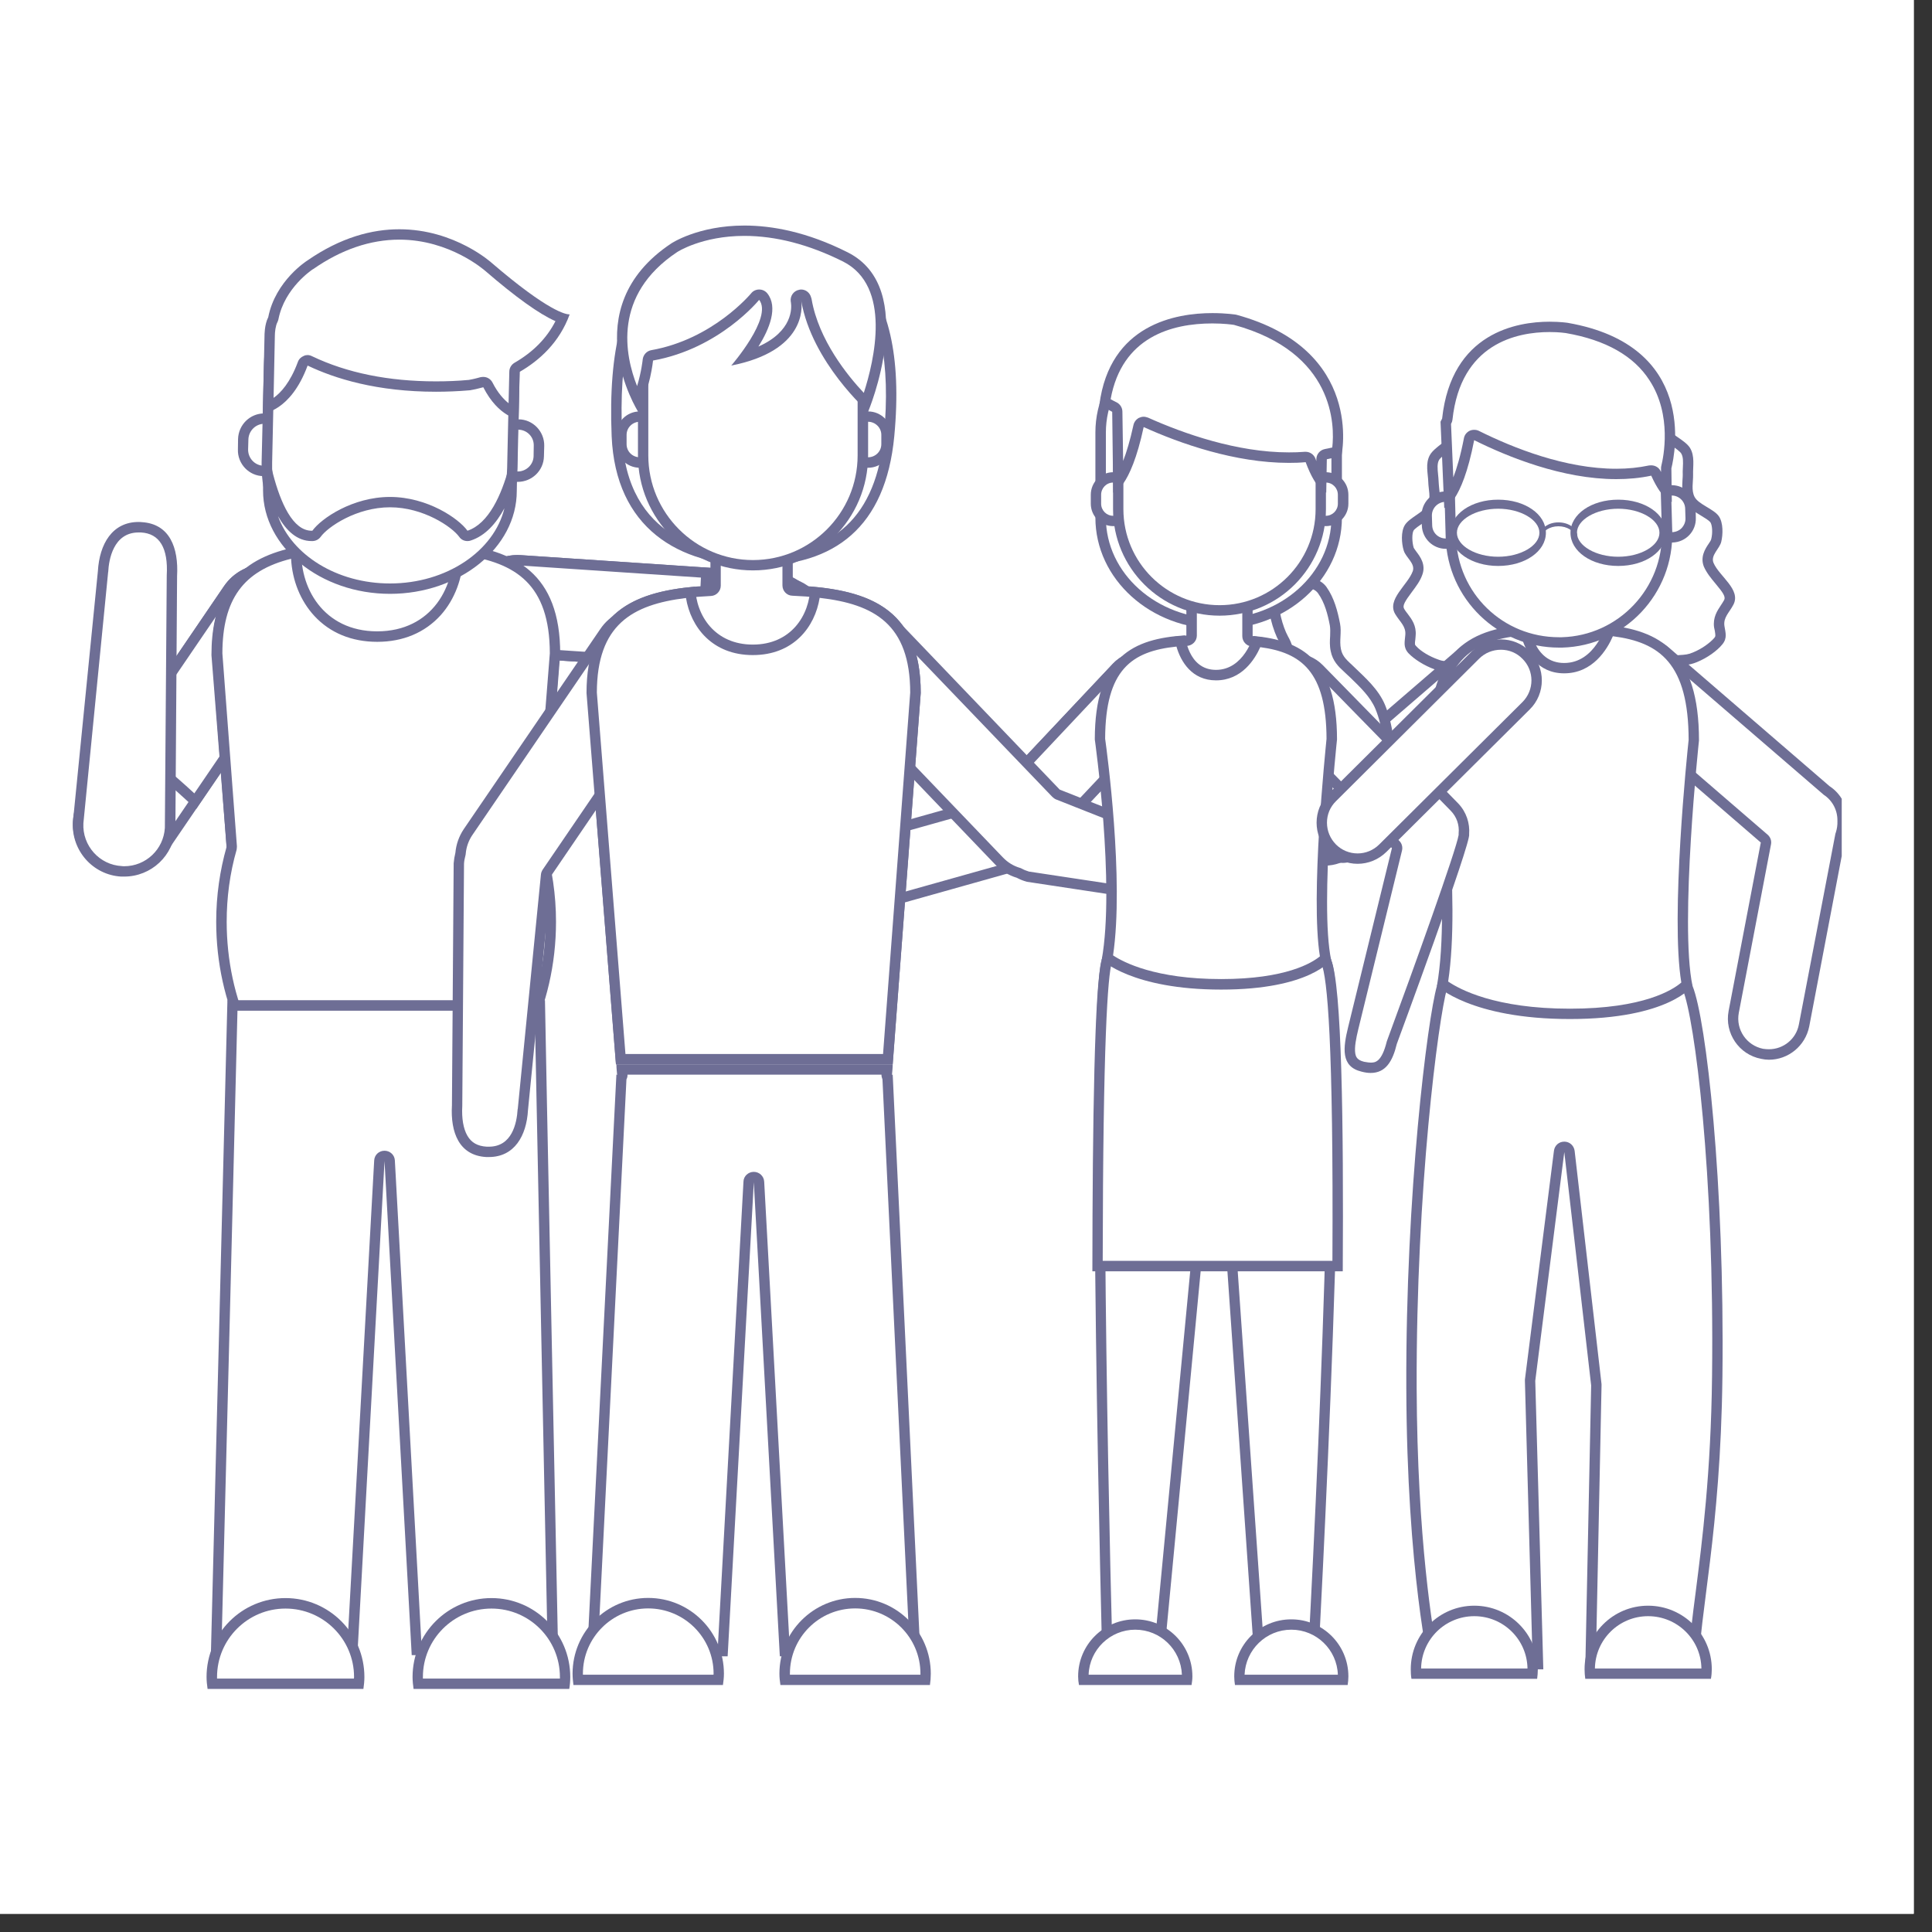 <svg xmlns="http://www.w3.org/2000/svg" xmlns:xlink="http://www.w3.org/1999/xlink" width="70" zoomAndPan="magnify" viewBox="0 0 52.5 52.5" height="70" preserveAspectRatio="xMidYMid meet" version="1.0"><rect x="0" y="0" width="52.5" height="52.5" fill="#333333" stroke="none"/><defs><clipPath id="603b6966d3"><path d="M 0 0 L 52.004 0 L 52.004 52.004 L 0 52.004 Z M 0 0 " clip-rule="nonzero"/></clipPath><clipPath id="8ac2e673c1"><path d="M 43 17 L 50.047 17 L 50.047 29 L 43 29 Z M 43 17 " clip-rule="nonzero"/></clipPath><clipPath id="6beb3c4715"><path d="M 1.758 15 L 9 15 L 9 24 L 1.758 24 Z M 1.758 15 " clip-rule="nonzero"/></clipPath><clipPath id="c3d81169a1"><path d="M 7 6.121 L 14 6.121 L 14 16 L 7 16 Z M 7 6.121 " clip-rule="nonzero"/></clipPath><clipPath id="63610448d8"><path d="M 7 6.121 L 15 6.121 L 15 17 L 7 17 Z M 7 6.121 " clip-rule="nonzero"/></clipPath><clipPath id="092dfb9c0e"><path d="M 7 6.121 L 16 6.121 L 16 12 L 7 12 Z M 7 6.121 " clip-rule="nonzero"/></clipPath><clipPath id="98afc93e50"><path d="M 16 6.121 L 25 6.121 L 25 16 L 16 16 Z M 16 6.121 " clip-rule="nonzero"/></clipPath><clipPath id="98ad61ca8d"><path d="M 17 6.121 L 24 6.121 L 24 16 L 17 16 Z M 17 6.121 " clip-rule="nonzero"/></clipPath><clipPath id="c76717a9b8"><path d="M 16 6.121 L 24 6.121 L 24 11 L 16 11 Z M 16 6.121 " clip-rule="nonzero"/></clipPath><clipPath id="f420941f00"><path d="M 16 6.121 L 25 6.121 L 25 12 L 16 12 Z M 16 6.121 " clip-rule="nonzero"/></clipPath><clipPath id="b3bbb7815e"><path d="M 1.758 14 L 5 14 L 5 24 L 1.758 24 Z M 1.758 14 " clip-rule="nonzero"/></clipPath></defs><g clip-path="url(#603b6966d3)"><path fill="#ffffff" d="M 0 0 L 52.004 0 L 52.004 52.004 L 0 52.004 Z M 0 0 " fill-opacity="1" fill-rule="nonzero"/><path fill="#ffffff" d="M 0 0 L 52.004 0 L 52.004 52.004 L 0 52.004 Z M 0 0 " fill-opacity="1" fill-rule="nonzero"/></g><path fill="#ffffff" d="M 40.84 18.289 C 40.645 18.289 40.422 18.246 40.207 18.203 C 40.016 18.164 39.836 18.129 39.672 18.121 C 39.59 18.117 39.52 18.117 39.457 18.117 C 39.297 18.113 39.188 18.113 39.035 18.059 C 38.781 17.969 38.523 17.809 38.379 17.652 C 38.297 17.566 38.301 17.5 38.32 17.352 C 38.324 17.32 38.328 17.293 38.328 17.258 C 38.348 17.043 38.242 16.902 38.141 16.773 C 38.109 16.727 38.07 16.676 38.035 16.617 C 37.934 16.449 38.051 16.273 38.254 16.004 C 38.359 15.863 38.469 15.719 38.52 15.566 C 38.594 15.363 38.469 15.199 38.383 15.082 C 38.34 15.023 38.297 14.969 38.281 14.922 C 38.227 14.734 38.215 14.473 38.297 14.34 C 38.34 14.27 38.453 14.191 38.559 14.121 C 38.707 14.02 38.859 13.914 38.926 13.77 C 39.008 13.602 38.984 13.414 38.965 13.254 C 38.957 13.199 38.953 13.145 38.953 13.098 C 38.949 13.035 38.945 12.969 38.938 12.906 C 38.922 12.734 38.906 12.57 38.977 12.434 C 39.027 12.348 39.148 12.254 39.266 12.164 C 39.383 12.07 39.496 11.984 39.57 11.883 C 39.613 11.883 39.652 11.879 39.695 11.879 C 39.848 11.875 40.004 11.871 40.16 11.871 C 40.422 11.871 40.809 11.883 41.141 11.965 C 41.902 12.156 42.152 12.551 42.273 12.828 C 42.297 12.883 42.348 12.914 42.402 12.914 L 42.406 12.914 C 42.465 12.91 42.516 12.875 42.535 12.82 C 42.641 12.535 42.867 12.129 43.617 11.895 C 44.027 11.766 44.512 11.746 45.059 11.73 L 45.18 11.727 C 45.262 11.824 45.379 11.906 45.5 11.992 C 45.625 12.074 45.75 12.16 45.805 12.246 C 45.887 12.375 45.879 12.539 45.871 12.711 C 45.867 12.777 45.863 12.844 45.867 12.906 C 45.867 12.953 45.863 13.008 45.859 13.062 C 45.852 13.227 45.84 13.41 45.93 13.574 C 46.004 13.715 46.16 13.812 46.312 13.902 C 46.426 13.969 46.543 14.039 46.59 14.109 C 46.676 14.234 46.684 14.5 46.637 14.688 C 46.625 14.734 46.586 14.793 46.547 14.855 C 46.465 14.98 46.355 15.148 46.434 15.344 C 46.496 15.496 46.613 15.633 46.723 15.766 C 46.941 16.023 47.07 16.195 46.977 16.371 C 46.945 16.43 46.91 16.48 46.875 16.531 C 46.785 16.668 46.691 16.809 46.719 17.027 C 46.723 17.059 46.73 17.09 46.734 17.117 C 46.762 17.262 46.77 17.332 46.691 17.422 C 46.559 17.586 46.309 17.758 46.059 17.863 C 45.91 17.926 45.801 17.93 45.641 17.941 C 45.578 17.945 45.508 17.953 45.43 17.961 C 45.266 17.977 45.086 18.023 44.898 18.074 C 44.66 18.133 44.418 18.195 44.211 18.195 C 44.098 18.195 44.008 18.18 43.938 18.141 C 43.879 18.109 43.805 18.094 43.711 18.094 C 43.574 18.094 43.406 18.125 43.211 18.16 C 42.996 18.195 42.75 18.238 42.52 18.246 L 42.449 18.246 C 42.238 18.246 42.027 18.219 41.844 18.195 C 41.688 18.176 41.559 18.16 41.441 18.16 C 41.32 18.16 41.234 18.18 41.168 18.219 C 41.086 18.27 40.98 18.289 40.84 18.289 " fill-opacity="1" fill-rule="nonzero"/><path fill="#6e6e95" d="M 45.254 11.586 C 45.188 11.586 45.121 11.59 45.055 11.59 C 44.547 11.602 44.016 11.625 43.578 11.762 C 42.855 11.988 42.551 12.371 42.402 12.773 C 42.234 12.379 41.91 12.012 41.176 11.828 C 40.867 11.75 40.516 11.73 40.16 11.73 C 40.004 11.73 39.844 11.734 39.688 11.738 C 39.625 11.742 39.555 11.742 39.488 11.746 C 39.391 11.957 38.98 12.141 38.855 12.367 C 38.727 12.598 38.805 12.867 38.812 13.102 C 38.816 13.293 38.887 13.523 38.801 13.707 C 38.699 13.918 38.305 14.062 38.176 14.266 C 38.062 14.449 38.086 14.773 38.145 14.961 C 38.203 15.152 38.461 15.309 38.391 15.52 C 38.254 15.898 37.676 16.289 37.914 16.688 C 38.043 16.902 38.207 17.016 38.188 17.25 C 38.176 17.43 38.121 17.582 38.273 17.75 C 38.43 17.914 38.699 18.086 38.988 18.191 C 39.23 18.277 39.379 18.246 39.664 18.262 C 40.004 18.277 40.461 18.434 40.84 18.434 C 40.988 18.434 41.125 18.406 41.242 18.34 C 41.289 18.312 41.359 18.301 41.441 18.301 C 41.684 18.301 42.055 18.387 42.449 18.387 L 42.52 18.387 C 42.973 18.375 43.438 18.234 43.711 18.234 C 43.777 18.234 43.832 18.246 43.871 18.266 C 43.973 18.32 44.086 18.336 44.211 18.336 C 44.602 18.336 45.082 18.141 45.441 18.102 C 45.727 18.07 45.879 18.09 46.113 17.992 C 46.398 17.875 46.66 17.684 46.801 17.512 C 46.945 17.34 46.887 17.188 46.859 17.008 C 46.828 16.777 46.984 16.656 47.102 16.434 C 47.32 16.02 46.719 15.664 46.562 15.293 C 46.48 15.086 46.727 14.914 46.773 14.723 C 46.82 14.531 46.832 14.207 46.707 14.027 C 46.566 13.828 46.164 13.711 46.051 13.508 C 45.953 13.328 46.012 13.094 46.008 12.902 C 46 12.668 46.062 12.395 45.922 12.168 C 45.785 11.953 45.367 11.789 45.254 11.586 Z M 45.121 11.871 C 45.207 11.961 45.316 12.031 45.422 12.105 C 45.523 12.176 45.645 12.262 45.684 12.32 C 45.742 12.414 45.738 12.547 45.73 12.707 C 45.727 12.773 45.723 12.84 45.727 12.906 C 45.727 12.949 45.723 13 45.719 13.055 C 45.711 13.227 45.695 13.441 45.805 13.641 C 45.898 13.816 46.082 13.926 46.242 14.023 C 46.328 14.074 46.441 14.145 46.477 14.191 C 46.531 14.27 46.543 14.488 46.5 14.652 C 46.496 14.68 46.457 14.738 46.43 14.777 C 46.34 14.91 46.195 15.133 46.301 15.398 C 46.375 15.566 46.496 15.715 46.617 15.859 C 46.82 16.102 46.898 16.215 46.852 16.305 C 46.824 16.355 46.793 16.402 46.762 16.449 C 46.664 16.598 46.543 16.777 46.578 17.047 C 46.586 17.078 46.59 17.109 46.598 17.141 C 46.621 17.281 46.617 17.293 46.586 17.332 C 46.461 17.477 46.234 17.637 46.004 17.73 C 45.879 17.785 45.785 17.793 45.633 17.801 C 45.566 17.809 45.496 17.812 45.414 17.82 C 45.238 17.836 45.047 17.887 44.863 17.934 C 44.633 17.996 44.398 18.055 44.211 18.055 C 44.125 18.055 44.055 18.043 44.004 18.016 C 43.926 17.973 43.828 17.953 43.711 17.953 C 43.562 17.953 43.387 17.984 43.184 18.02 C 42.973 18.055 42.738 18.098 42.516 18.105 L 42.449 18.105 C 42.246 18.105 42.039 18.078 41.863 18.055 C 41.703 18.035 41.566 18.02 41.441 18.02 C 41.297 18.02 41.188 18.043 41.098 18.098 C 41.039 18.133 40.953 18.148 40.84 18.148 C 40.66 18.148 40.445 18.105 40.234 18.066 C 40.047 18.027 39.852 17.988 39.676 17.977 C 39.598 17.973 39.523 17.973 39.461 17.973 C 39.305 17.973 39.215 17.973 39.082 17.922 C 38.848 17.84 38.609 17.699 38.484 17.559 C 38.445 17.52 38.441 17.512 38.461 17.367 C 38.461 17.336 38.469 17.305 38.469 17.27 C 38.492 17 38.363 16.828 38.258 16.688 C 38.219 16.637 38.184 16.594 38.156 16.543 C 38.105 16.461 38.176 16.34 38.367 16.086 C 38.477 15.938 38.594 15.785 38.652 15.613 C 38.75 15.34 38.59 15.125 38.492 14.996 C 38.465 14.957 38.422 14.902 38.414 14.879 C 38.367 14.715 38.367 14.492 38.414 14.414 C 38.445 14.367 38.551 14.293 38.641 14.234 C 38.797 14.129 38.969 14.012 39.059 13.828 C 39.152 13.621 39.125 13.406 39.105 13.238 C 39.102 13.184 39.094 13.133 39.094 13.094 C 39.09 13.023 39.086 12.957 39.078 12.891 C 39.062 12.734 39.051 12.598 39.102 12.504 C 39.137 12.441 39.254 12.352 39.352 12.277 C 39.453 12.195 39.559 12.117 39.637 12.023 C 39.66 12.02 39.676 12.02 39.699 12.02 C 39.836 12.016 40 12.012 40.16 12.012 C 40.414 12.012 40.793 12.02 41.109 12.102 C 41.801 12.277 42.027 12.613 42.145 12.887 C 42.191 12.988 42.293 13.055 42.402 13.055 L 42.41 13.055 C 42.527 13.051 42.629 12.98 42.668 12.871 C 42.77 12.59 42.977 12.242 43.66 12.031 C 44.051 11.91 44.527 11.887 45.062 11.871 L 45.121 11.871 " fill-opacity="1" fill-rule="nonzero"/><g clip-path="url(#8ac2e673c1)"><path fill="#ffffff" d="M 48.07 28.656 C 48.008 28.656 47.945 28.648 47.887 28.637 C 47.359 28.535 47.012 28.023 47.113 27.496 L 47.988 22.918 C 47.996 22.871 47.98 22.816 47.941 22.785 L 43.902 19.305 C 43.691 19.121 43.562 18.867 43.539 18.59 C 43.52 18.309 43.609 18.039 43.793 17.824 C 43.992 17.594 44.281 17.461 44.59 17.461 C 44.84 17.461 45.082 17.555 45.273 17.715 L 49.625 21.465 C 49.914 21.664 50.078 21.973 50.07 22.305 C 50.074 22.434 50.055 22.551 50.02 22.664 L 49.023 27.863 C 48.934 28.32 48.535 28.656 48.07 28.656 " fill-opacity="1" fill-rule="nonzero"/><path fill="#6e6e95" d="M 44.59 17.32 C 44.254 17.32 43.922 17.461 43.688 17.734 C 43.258 18.23 43.312 18.984 43.812 19.41 L 47.848 22.895 L 46.973 27.473 C 46.859 28.074 47.254 28.66 47.859 28.773 C 47.93 28.789 48 28.797 48.07 28.797 C 48.594 28.797 49.059 28.422 49.164 27.891 L 50.152 22.711 C 50.195 22.578 50.215 22.441 50.211 22.309 C 50.219 21.926 50.027 21.566 49.715 21.363 L 45.363 17.609 C 45.137 17.414 44.863 17.32 44.59 17.32 Z M 44.59 17.605 C 44.805 17.605 45.016 17.68 45.18 17.824 L 49.531 21.574 C 49.539 21.582 49.547 21.59 49.559 21.598 C 49.797 21.754 49.934 22.02 49.93 22.301 L 49.93 22.316 C 49.934 22.422 49.918 22.523 49.887 22.621 C 49.883 22.633 49.879 22.645 49.875 22.656 L 48.883 27.836 C 48.812 28.23 48.465 28.512 48.07 28.512 C 48.016 28.512 47.965 28.508 47.91 28.5 C 47.461 28.41 47.164 27.977 47.25 27.523 L 48.125 22.945 C 48.145 22.848 48.109 22.746 48.031 22.68 L 43.996 19.199 C 43.812 19.039 43.699 18.82 43.684 18.578 C 43.664 18.336 43.742 18.102 43.898 17.918 C 44.074 17.719 44.324 17.605 44.59 17.605 " fill-opacity="1" fill-rule="nonzero"/></g><path fill="#ffffff" d="M 35.996 23.383 C 35.691 23.383 35.402 23.25 35.203 23.02 C 35.02 22.805 34.93 22.539 34.949 22.258 C 34.973 21.98 35.102 21.723 35.309 21.543 L 39.75 17.715 C 39.938 17.555 40.184 17.461 40.434 17.461 C 40.738 17.461 41.027 17.594 41.227 17.824 C 41.605 18.266 41.555 18.926 41.117 19.305 L 36.68 23.129 C 36.488 23.293 36.246 23.383 35.996 23.383 " fill-opacity="1" fill-rule="nonzero"/><path fill="#6e6e95" d="M 40.434 17.32 C 40.156 17.32 39.879 17.414 39.656 17.609 L 35.219 21.434 C 34.723 21.863 34.664 22.613 35.098 23.109 C 35.332 23.383 35.664 23.523 35.996 23.523 C 36.273 23.523 36.547 23.43 36.773 23.238 L 41.211 19.41 C 41.707 18.984 41.762 18.23 41.336 17.734 C 41.098 17.461 40.766 17.32 40.434 17.32 Z M 40.434 17.605 C 40.699 17.605 40.949 17.719 41.121 17.918 C 41.445 18.297 41.402 18.871 41.023 19.199 L 36.59 23.023 C 36.422 23.164 36.215 23.242 35.996 23.242 C 35.73 23.242 35.48 23.129 35.309 22.926 C 35.152 22.746 35.074 22.508 35.09 22.27 C 35.109 22.027 35.219 21.805 35.406 21.648 L 39.84 17.824 C 40.004 17.68 40.215 17.605 40.434 17.605 " fill-opacity="1" fill-rule="nonzero"/><path fill="#ffffff" d="M 43.223 45.223 L 43.379 37.648 C 43.379 37.645 43.375 37.637 43.375 37.633 L 42.648 31.285 C 42.641 31.219 42.578 31.164 42.508 31.164 C 42.438 31.164 42.375 31.215 42.367 31.285 L 41.578 37.504 C 41.578 37.512 41.578 37.52 41.578 37.527 L 41.793 45.223 L 38.965 45.223 C 38.852 44.676 38.371 42.09 38.355 37.707 C 38.34 32.281 38.949 27.664 39.184 26.828 C 39.336 26.285 39.492 26.215 39.609 26.215 C 39.781 26.215 40.035 26.363 40.324 26.535 C 40.852 26.844 41.57 27.27 42.551 27.27 C 43.531 27.27 44.207 26.859 44.703 26.566 C 44.969 26.406 45.199 26.266 45.371 26.266 C 45.488 26.266 45.652 26.332 45.859 26.844 C 46.238 27.766 46.723 32.234 46.664 37.406 C 46.633 40.047 46.395 41.898 46.223 43.25 C 46.121 44.035 46.039 44.672 46.023 45.223 L 43.223 45.223 " fill-opacity="1" fill-rule="nonzero"/><path fill="#6e6e95" d="M 39.609 26.074 C 39.375 26.074 39.195 26.262 39.047 26.789 C 38.789 27.707 38.195 32.422 38.215 37.707 C 38.23 42.727 38.852 45.363 38.852 45.363 L 41.938 45.363 L 41.719 37.523 L 42.508 31.305 L 43.238 37.648 L 43.078 45.363 L 46.164 45.363 C 46.172 43.848 46.754 41.684 46.805 37.41 C 46.867 32.152 46.367 27.711 45.992 26.789 C 45.793 26.301 45.598 26.125 45.371 26.125 C 44.816 26.125 44.062 27.125 42.551 27.125 C 41.039 27.125 40.168 26.074 39.609 26.074 Z M 39.609 26.355 C 39.742 26.355 39.988 26.5 40.25 26.656 C 40.793 26.973 41.531 27.41 42.551 27.41 C 43.57 27.41 44.266 26.992 44.773 26.688 C 45.016 26.543 45.238 26.406 45.371 26.406 C 45.504 26.406 45.641 26.672 45.73 26.898 C 46.051 27.684 46.59 31.863 46.523 37.406 C 46.492 40.035 46.254 41.883 46.082 43.234 C 45.988 43.961 45.91 44.555 45.891 45.082 L 43.367 45.082 L 43.52 37.652 C 43.52 37.641 43.52 37.629 43.52 37.613 L 42.789 31.273 C 42.77 31.129 42.652 31.023 42.508 31.023 C 42.363 31.023 42.246 31.125 42.227 31.27 L 41.438 37.488 C 41.438 37.5 41.438 37.516 41.438 37.531 L 41.645 45.082 L 39.082 45.082 C 38.941 44.355 38.512 41.836 38.496 37.707 C 38.48 32.293 39.086 27.699 39.32 26.863 C 39.371 26.676 39.48 26.355 39.609 26.355 " fill-opacity="1" fill-rule="nonzero"/><path fill="#ffffff" d="M 39.215 19.77 C 39.332 17.289 40.672 17.09 42.406 17.09 L 42.602 17.09 C 44.336 17.09 45.676 17.289 45.789 19.77 L 39.215 19.77 " fill-opacity="1" fill-rule="nonzero"/><path fill="#6e6e95" d="M 42.602 16.945 L 42.406 16.945 C 40.605 16.945 39.145 17.172 39.07 19.91 L 45.938 19.91 C 45.863 17.172 44.402 16.945 42.602 16.945 Z M 42.602 17.23 C 44.277 17.23 45.484 17.406 45.641 19.629 L 39.367 19.629 C 39.52 17.406 40.73 17.23 42.406 17.23 L 42.602 17.23 " fill-opacity="1" fill-rule="nonzero"/><path fill="#ffffff" d="M 42.66 27.551 C 40.41 27.551 39.43 26.914 39.199 26.734 C 39.57 24.469 39.016 20.395 38.977 20.109 C 38.98 17.828 39.961 17.242 41.445 17.121 C 41.523 17.539 41.809 18.156 42.504 18.156 C 43.277 18.156 43.629 17.426 43.734 17.137 C 45.117 17.289 46.027 17.879 46.027 20.121 C 46.008 20.309 45.512 25.012 45.84 26.75 C 45.676 26.918 44.902 27.551 42.66 27.551 " fill-opacity="1" fill-rule="nonzero"/><path fill="#6e6e95" d="M 41.57 16.969 C 40.004 17.07 38.836 17.605 38.836 20.121 C 38.836 20.121 39.453 24.508 39.047 26.789 C 39.047 26.789 39.957 27.691 42.66 27.691 C 45.363 27.691 45.992 26.789 45.992 26.789 C 45.637 25.113 46.168 20.121 46.168 20.121 C 46.168 17.715 45.102 17.121 43.637 16.984 C 43.637 16.984 43.355 18.016 42.504 18.016 C 41.652 18.016 41.57 16.969 41.57 16.969 Z M 41.336 17.27 C 41.453 17.727 41.785 18.297 42.504 18.297 C 43.281 18.297 43.672 17.648 43.828 17.289 C 45.102 17.453 45.883 18.031 45.887 20.105 C 45.848 20.453 45.391 24.91 45.688 26.699 C 45.461 26.895 44.668 27.41 42.66 27.41 C 40.621 27.41 39.656 26.879 39.352 26.672 C 39.699 24.395 39.168 20.453 39.117 20.102 C 39.125 17.988 39.965 17.41 41.336 17.27 " fill-opacity="1" fill-rule="nonzero"/><path fill="#ffffff" d="M 43.207 45.48 C 43.203 45.441 43.199 45.398 43.199 45.359 C 43.199 44.484 43.91 43.773 44.785 43.773 C 45.66 43.773 46.375 44.484 46.375 45.359 C 46.375 45.398 46.371 45.441 46.367 45.48 L 43.207 45.48 " fill-opacity="1" fill-rule="nonzero"/><path fill="#6e6e95" d="M 44.785 43.633 C 43.832 43.633 43.059 44.406 43.059 45.359 C 43.059 45.449 43.066 45.539 43.078 45.621 L 46.492 45.621 C 46.508 45.539 46.516 45.449 46.516 45.359 C 46.516 44.406 45.738 43.633 44.785 43.633 Z M 44.785 43.918 C 45.578 43.918 46.223 44.551 46.234 45.34 L 43.34 45.34 C 43.352 44.551 43.996 43.918 44.785 43.918 " fill-opacity="1" fill-rule="nonzero"/><path fill="#ffffff" d="M 38.48 45.48 C 38.477 45.441 38.477 45.398 38.477 45.359 C 38.477 44.484 39.188 43.773 40.062 43.773 C 40.938 43.773 41.648 44.484 41.648 45.359 C 41.648 45.398 41.645 45.441 41.641 45.48 L 38.48 45.48 " fill-opacity="1" fill-rule="nonzero"/><path fill="#6e6e95" d="M 40.062 43.633 C 39.109 43.633 38.336 44.406 38.336 45.359 C 38.336 45.449 38.34 45.539 38.355 45.621 L 41.77 45.621 C 41.781 45.539 41.789 45.449 41.789 45.359 C 41.789 44.406 41.016 43.633 40.062 43.633 Z M 40.062 43.918 C 40.852 43.918 41.496 44.551 41.508 45.34 L 38.617 45.34 C 38.629 44.551 39.27 43.918 40.062 43.918 " fill-opacity="1" fill-rule="nonzero"/><path fill="#ffffff" d="M 39.289 14.773 C 39.008 14.773 38.785 14.555 38.777 14.277 L 38.77 14.02 C 38.762 13.738 38.984 13.504 39.266 13.496 C 39.559 13.496 39.781 13.715 39.789 13.992 L 39.797 14.25 C 39.805 14.531 39.582 14.766 39.301 14.773 L 39.289 14.773 " fill-opacity="1" fill-rule="nonzero"/><path fill="#6e6e95" d="M 39.281 13.355 L 39.262 13.355 C 38.902 13.363 38.621 13.664 38.629 14.023 L 38.637 14.281 C 38.648 14.633 38.938 14.914 39.289 14.914 L 39.305 14.914 C 39.664 14.902 39.945 14.605 39.938 14.246 L 39.93 13.988 C 39.922 13.633 39.633 13.355 39.281 13.355 Z M 39.281 13.637 C 39.48 13.637 39.641 13.797 39.648 13.996 L 39.656 14.254 C 39.66 14.457 39.5 14.629 39.297 14.633 L 39.289 14.633 C 39.086 14.633 38.922 14.477 38.918 14.273 L 38.91 14.016 C 38.906 13.812 39.066 13.645 39.27 13.637 L 39.281 13.637 " fill-opacity="1" fill-rule="nonzero"/><path fill="#ffffff" d="M 45.43 14.602 C 45.152 14.602 44.93 14.383 44.922 14.109 L 44.914 13.848 C 44.906 13.566 45.129 13.332 45.41 13.324 C 45.703 13.324 45.926 13.543 45.938 13.82 L 45.941 14.078 C 45.945 14.215 45.895 14.344 45.801 14.441 C 45.711 14.539 45.582 14.598 45.445 14.602 L 45.43 14.602 " fill-opacity="1" fill-rule="nonzero"/><path fill="#6e6e95" d="M 45.426 13.184 L 45.406 13.184 C 45.047 13.195 44.762 13.492 44.773 13.852 L 44.781 14.113 C 44.789 14.465 45.078 14.742 45.43 14.742 L 45.449 14.742 C 45.809 14.734 46.094 14.434 46.082 14.074 L 46.078 13.816 C 46.066 13.461 45.777 13.184 45.426 13.184 Z M 45.426 13.465 C 45.625 13.465 45.789 13.625 45.793 13.824 L 45.801 14.082 C 45.805 14.18 45.766 14.273 45.699 14.348 C 45.633 14.418 45.539 14.457 45.441 14.461 L 45.43 14.461 C 45.23 14.461 45.07 14.305 45.062 14.102 L 45.055 13.848 C 45.051 13.641 45.211 13.473 45.414 13.465 L 45.426 13.465 " fill-opacity="1" fill-rule="nonzero"/><path fill="#ffffff" d="M 42.363 17.457 C 40.758 17.457 39.469 16.203 39.426 14.602 L 39.363 12.246 C 39.34 11.461 39.625 10.715 40.164 10.145 C 40.703 9.574 41.43 9.246 42.215 9.227 L 42.297 9.227 C 43.898 9.227 45.188 10.48 45.234 12.082 L 45.301 14.438 C 45.344 16.059 44.062 17.41 42.445 17.457 L 42.363 17.457 " fill-opacity="1" fill-rule="nonzero"/><path fill="#6e6e95" d="M 42.297 9.086 L 42.211 9.086 C 40.512 9.133 39.172 10.551 39.219 12.25 L 39.285 14.605 C 39.332 16.277 40.703 17.598 42.363 17.598 L 42.449 17.598 C 44.148 17.551 45.488 16.133 45.441 14.434 L 45.375 12.078 C 45.328 10.406 43.961 9.086 42.297 9.086 Z M 42.297 9.086 L 42.297 9.367 C 43.824 9.367 45.051 10.562 45.094 12.086 L 45.16 14.441 C 45.203 15.98 43.984 17.273 42.441 17.316 L 42.363 17.316 C 40.836 17.316 39.609 16.121 39.566 14.598 L 39.504 12.242 C 39.48 11.496 39.754 10.785 40.266 10.242 C 40.777 9.699 41.473 9.391 42.219 9.367 L 42.297 9.367 L 42.297 9.086 " fill-opacity="1" fill-rule="nonzero"/><path fill="#ffffff" d="M 39.289 11.488 C 39.293 11.477 39.301 11.461 39.312 11.445 C 39.32 11.426 39.324 11.41 39.328 11.391 C 39.562 9.207 41.172 8.883 42.109 8.883 C 42.387 8.883 42.574 8.914 42.574 8.914 C 43.695 9.109 44.492 9.559 44.945 10.258 C 45.594 11.258 45.34 12.461 45.281 12.691 C 45.277 12.703 45.277 12.715 45.277 12.73 L 45.285 13.355 C 45.211 13.262 45.109 13.109 45 12.867 C 44.977 12.816 44.926 12.785 44.871 12.785 C 44.863 12.785 44.855 12.785 44.844 12.785 C 44.555 12.848 44.246 12.879 43.922 12.879 C 42.512 12.879 41.074 12.312 40.121 11.836 C 40.102 11.824 40.082 11.82 40.059 11.82 C 40.035 11.82 40.016 11.824 39.996 11.836 C 39.957 11.855 39.93 11.891 39.922 11.934 C 39.738 12.875 39.52 13.309 39.371 13.508 L 39.289 11.488 " fill-opacity="1" fill-rule="nonzero"/><path fill="#6e6e95" d="M 42.109 8.742 C 41.227 8.742 39.441 9.035 39.188 11.375 C 39.16 11.426 39.145 11.461 39.145 11.461 L 39.246 13.805 C 39.246 13.805 39.719 13.715 40.059 11.961 C 40.969 12.414 42.457 13.02 43.922 13.02 C 44.242 13.02 44.559 12.992 44.871 12.926 C 45.176 13.605 45.43 13.641 45.43 13.641 L 45.418 12.727 C 45.52 12.316 46.125 9.387 42.602 8.773 C 42.602 8.773 42.406 8.742 42.109 8.742 Z M 42.109 9.023 C 42.375 9.023 42.551 9.051 42.551 9.051 C 43.633 9.238 44.398 9.672 44.824 10.336 C 45.445 11.285 45.199 12.438 45.145 12.656 C 45.137 12.68 45.137 12.707 45.137 12.73 L 45.137 12.824 C 45.133 12.82 45.133 12.816 45.129 12.812 C 45.086 12.707 44.98 12.645 44.871 12.645 C 44.855 12.645 44.836 12.645 44.812 12.648 C 44.535 12.707 44.238 12.738 43.922 12.738 C 42.539 12.738 41.125 12.176 40.184 11.707 C 40.145 11.688 40.102 11.68 40.059 11.68 C 40.016 11.68 39.973 11.688 39.934 11.707 C 39.855 11.746 39.797 11.82 39.781 11.906 C 39.688 12.387 39.586 12.73 39.492 12.973 L 39.43 11.52 C 39.434 11.516 39.434 11.512 39.434 11.512 C 39.453 11.48 39.465 11.445 39.469 11.406 C 39.691 9.332 41.219 9.023 42.109 9.023 " fill-opacity="1" fill-rule="nonzero"/><path fill="#6e6e95" d="M 40.711 13.824 C 40.102 13.824 39.59 14.125 39.59 14.477 C 39.59 14.832 40.102 15.129 40.711 15.129 C 41.316 15.129 41.832 14.832 41.832 14.477 C 41.832 14.125 41.316 13.824 40.711 13.824 Z M 40.711 15.379 C 39.984 15.379 39.414 14.984 39.414 14.477 C 39.414 13.973 39.984 13.578 40.711 13.578 C 41.438 13.578 42.008 13.973 42.008 14.477 C 42.008 14.984 41.438 15.379 40.711 15.379 " fill-opacity="1" fill-rule="nonzero"/><path fill="#6e6e95" d="M 43.973 13.824 C 43.367 13.824 42.852 14.125 42.852 14.477 C 42.852 14.832 43.367 15.129 43.973 15.129 C 44.582 15.129 45.094 14.832 45.094 14.477 C 45.094 14.125 44.582 13.824 43.973 13.824 Z M 43.973 15.379 C 43.246 15.379 42.676 14.984 42.676 14.477 C 42.676 13.973 43.246 13.578 43.973 13.578 C 44.703 13.578 45.273 13.973 45.273 14.477 C 45.273 14.984 44.703 15.379 43.973 15.379 " fill-opacity="1" fill-rule="nonzero"/><path fill="#6e6e95" d="M 41.906 14.578 C 41.914 14.43 42.113 14.301 42.348 14.301 C 42.586 14.301 42.785 14.43 42.793 14.578 L 42.863 14.578 C 42.859 14.363 42.637 14.195 42.348 14.195 C 42.066 14.195 41.844 14.363 41.836 14.578 L 41.906 14.578 " fill-opacity="1" fill-rule="nonzero"/><path fill="#ffffff" d="M 3.371 23.637 C 3.121 23.637 2.879 23.562 2.668 23.418 C 2.098 23.031 1.949 22.25 2.34 21.68 L 6.203 16.012 C 6.438 15.668 6.824 15.465 7.238 15.465 C 7.492 15.465 7.734 15.539 7.941 15.68 C 8.219 15.867 8.406 16.152 8.469 16.484 C 8.531 16.812 8.461 17.145 8.273 17.422 L 4.41 23.09 C 4.176 23.434 3.789 23.637 3.371 23.637 " fill-opacity="1" fill-rule="nonzero"/><g clip-path="url(#6beb3c4715)"><path fill="#6e6e95" d="M 7.238 15.324 C 6.793 15.324 6.355 15.535 6.086 15.93 L 2.223 21.602 C 1.789 22.238 1.953 23.102 2.59 23.535 C 2.828 23.699 3.102 23.777 3.371 23.777 C 3.816 23.777 4.254 23.566 4.523 23.168 L 8.387 17.5 C 8.824 16.863 8.66 15.996 8.023 15.562 C 7.781 15.402 7.512 15.324 7.238 15.324 Z M 7.238 15.605 C 7.461 15.605 7.676 15.672 7.863 15.797 C 8.109 15.965 8.273 16.219 8.332 16.508 C 8.387 16.801 8.324 17.098 8.156 17.34 L 4.293 23.012 C 4.086 23.316 3.738 23.496 3.371 23.496 C 3.148 23.496 2.934 23.43 2.746 23.305 C 2.242 22.957 2.109 22.266 2.457 21.758 L 6.32 16.09 C 6.527 15.785 6.871 15.605 7.238 15.605 " fill-opacity="1" fill-rule="nonzero"/></g><path fill="#ffffff" d="M 5.305 21.773 C 4.594 21.105 3.98 20.609 3.355 20.188 L 6.203 16.012 C 6.438 15.668 6.824 15.465 7.238 15.465 C 7.492 15.465 7.734 15.539 7.941 15.68 C 8.219 15.867 8.406 16.152 8.469 16.484 C 8.531 16.812 8.461 17.145 8.273 17.422 L 5.305 21.773 " fill-opacity="1" fill-rule="nonzero"/><path fill="#6e6e95" d="M 7.238 15.324 C 6.793 15.324 6.355 15.535 6.086 15.93 L 3.16 20.227 C 3.949 20.746 4.652 21.348 5.328 21.988 L 8.387 17.5 C 8.824 16.863 8.66 15.996 8.023 15.562 C 7.781 15.402 7.512 15.324 7.238 15.324 Z M 7.238 15.605 C 7.461 15.605 7.676 15.672 7.863 15.797 C 8.109 15.965 8.273 16.219 8.332 16.508 C 8.387 16.801 8.324 17.098 8.156 17.34 L 5.281 21.559 C 4.664 20.988 4.102 20.531 3.551 20.152 L 6.32 16.09 C 6.527 15.785 6.871 15.605 7.238 15.605 " fill-opacity="1" fill-rule="nonzero"/><path fill="#ffffff" d="M 20.918 18.184 C 20.891 18.184 20.859 18.184 20.832 18.184 L 13.988 17.727 C 13.297 17.68 12.773 17.082 12.82 16.391 C 12.863 15.738 13.414 15.223 14.07 15.223 C 14.094 15.223 14.125 15.227 14.152 15.227 L 21 15.684 C 21.332 15.707 21.641 15.859 21.855 16.109 C 22.078 16.363 22.188 16.684 22.164 17.016 C 22.121 17.672 21.574 18.184 20.918 18.184 " fill-opacity="1" fill-rule="nonzero"/><path fill="#6e6e95" d="M 14.07 15.082 C 13.34 15.082 12.73 15.648 12.68 16.383 C 12.629 17.152 13.211 17.816 13.977 17.867 L 20.82 18.324 C 20.855 18.328 20.887 18.328 20.918 18.328 C 21.645 18.328 22.258 17.766 22.309 17.027 C 22.359 16.258 21.777 15.594 21.008 15.543 L 14.164 15.086 C 14.133 15.086 14.098 15.082 14.07 15.082 Z M 14.07 15.363 C 14.094 15.363 14.117 15.367 14.145 15.367 L 20.988 15.824 C 21.602 15.867 22.066 16.395 22.023 17.008 C 21.988 17.59 21.5 18.043 20.918 18.043 C 20.891 18.043 20.867 18.043 20.844 18.043 L 13.996 17.586 C 13.387 17.543 12.922 17.012 12.961 16.402 C 13 15.82 13.488 15.363 14.07 15.363 " fill-opacity="1" fill-rule="nonzero"/><path fill="#ffffff" d="M 27.09 22.086 C 26.828 22.086 26.523 21.977 26.223 21.766 L 20.43 18.078 C 19.867 17.691 19.727 16.906 20.121 16.34 C 20.355 16.004 20.738 15.805 21.148 15.805 C 21.406 15.805 21.652 15.883 21.863 16.027 L 27.281 20.215 C 27.762 20.551 28.238 21.074 27.809 21.691 C 27.625 21.953 27.383 22.086 27.09 22.086 " fill-opacity="1" fill-rule="nonzero"/><path fill="#6e6e95" d="M 21.148 15.664 C 20.711 15.664 20.273 15.871 20.004 16.262 C 19.566 16.895 19.723 17.762 20.352 18.199 L 26.145 21.879 C 26.453 22.098 26.785 22.227 27.09 22.227 C 27.406 22.227 27.699 22.09 27.922 21.773 C 28.363 21.141 28 20.543 27.367 20.105 L 21.945 15.914 C 21.699 15.746 21.426 15.664 21.148 15.664 Z M 21.148 15.945 C 21.375 15.945 21.59 16.012 21.777 16.141 L 27.195 20.328 C 27.199 20.332 27.203 20.336 27.207 20.336 C 27.82 20.762 27.98 21.191 27.691 21.609 C 27.535 21.836 27.34 21.945 27.09 21.945 C 26.855 21.945 26.582 21.844 26.305 21.648 C 26.301 21.648 26.297 21.645 26.293 21.645 L 20.512 17.965 C 20.008 17.613 19.891 16.922 20.238 16.422 C 20.445 16.125 20.785 15.945 21.148 15.945 " fill-opacity="1" fill-rule="nonzero"/><path fill="#ffffff" d="M 13.988 17.727 C 13.297 17.68 12.773 17.082 12.82 16.391 C 12.863 15.738 13.414 15.223 14.07 15.223 C 14.094 15.223 14.125 15.227 14.152 15.227 L 19.199 15.562 C 19.145 16.309 19.16 17.113 19.242 18.074 L 13.988 17.727 " fill-opacity="1" fill-rule="nonzero"/><path fill="#6e6e95" d="M 14.07 15.082 C 13.34 15.082 12.73 15.648 12.68 16.383 C 12.629 17.152 13.211 17.816 13.977 17.867 L 19.398 18.23 C 19.312 17.301 19.27 16.375 19.352 15.434 L 14.164 15.086 C 14.133 15.086 14.098 15.082 14.07 15.082 Z M 14.07 15.363 C 14.094 15.363 14.117 15.367 14.145 15.367 L 19.047 15.695 C 19.008 16.367 19.02 17.086 19.086 17.922 L 13.996 17.586 C 13.387 17.543 12.922 17.012 12.961 16.402 C 13 15.82 13.488 15.363 14.07 15.363 " fill-opacity="1" fill-rule="nonzero"/><path fill="#ffffff" d="M 6.707 28.172 L 5.883 17.789 C 5.887 15.094 7.82 14.879 10.344 14.879 L 10.609 14.879 C 13.137 14.879 15.066 15.094 15.066 17.801 L 14.285 28.172 L 6.707 28.172 " fill-opacity="1" fill-rule="nonzero"/><path fill="#6e6e95" d="M 10.609 14.734 L 10.344 14.734 C 7.805 14.734 5.746 14.957 5.746 17.801 L 6.578 28.312 L 14.418 28.312 L 15.207 17.801 C 15.207 14.957 13.148 14.734 10.609 14.734 Z M 10.609 15.02 C 13.133 15.02 14.922 15.215 14.926 17.789 L 14.156 28.031 L 6.84 28.031 L 6.027 17.789 C 6.031 15.215 7.82 15.02 10.344 15.02 L 10.609 15.02 " fill-opacity="1" fill-rule="nonzero"/><path fill="#ffffff" d="M 6.773 28.285 C 6.773 28.281 6.742 28.215 6.742 28.215 C 6.73 28.191 6.707 28.168 6.684 28.156 L 6.68 28.113 C 6.68 28.098 6.676 28.082 6.668 28.066 C 6.242 27.152 6.02 26.105 6.02 25.047 C 6.02 24.375 6.109 23.703 6.289 23.055 C 6.297 23.039 6.297 23.02 6.297 23.004 L 5.902 17.754 C 5.902 16.152 6.543 15.316 8.047 15.008 C 8.039 15.629 8.254 16.219 8.645 16.641 C 9.047 17.07 9.602 17.301 10.25 17.301 C 10.91 17.301 11.469 17.062 11.871 16.621 C 12.262 16.184 12.473 15.562 12.449 14.926 C 14.316 15.16 15.082 15.992 15.082 17.766 L 14.672 22.945 C 14.668 22.961 14.672 22.98 14.676 22.996 C 14.867 23.66 14.965 24.352 14.965 25.047 C 14.965 26.148 14.723 27.227 14.266 28.164 C 14.262 28.172 14.258 28.184 14.258 28.191 C 14.25 28.199 14.246 28.207 14.242 28.215 C 14.242 28.215 14.211 28.277 14.211 28.285 L 6.773 28.285 " fill-opacity="1" fill-rule="nonzero"/><path fill="#6e6e95" d="M 12.297 14.766 C 12.418 15.914 11.738 17.156 10.25 17.156 C 8.793 17.156 8.109 15.961 8.195 14.836 C 6.746 15.09 5.762 15.797 5.762 17.766 L 6.156 23.016 C 5.977 23.648 5.875 24.332 5.875 25.047 C 5.875 26.172 6.121 27.223 6.539 28.125 L 6.551 28.277 L 6.617 28.277 C 6.641 28.328 6.664 28.379 6.688 28.426 L 14.297 28.426 C 14.32 28.379 14.344 28.328 14.367 28.277 L 14.391 28.277 L 14.395 28.227 C 14.844 27.305 15.109 26.215 15.109 25.047 C 15.109 24.309 15 23.609 14.812 22.957 L 15.223 17.766 C 15.223 15.582 14.008 14.941 12.297 14.766 Z M 12.59 15.086 C 14.012 15.293 14.938 15.875 14.941 17.754 L 14.531 22.934 C 14.527 22.969 14.531 23.004 14.543 23.035 C 14.73 23.688 14.824 24.363 14.824 25.047 C 14.824 26.129 14.59 27.184 14.141 28.102 C 14.137 28.113 14.133 28.121 14.129 28.129 C 14.125 28.133 14.125 28.141 14.121 28.145 L 6.863 28.145 C 6.852 28.121 6.836 28.102 6.82 28.082 C 6.816 28.055 6.809 28.031 6.793 28.004 C 6.379 27.113 6.16 26.09 6.16 25.047 C 6.16 24.387 6.246 23.73 6.43 23.09 C 6.434 23.059 6.438 23.027 6.438 22.996 L 6.043 17.754 C 6.047 16.289 6.609 15.508 7.91 15.184 C 7.941 15.773 8.164 16.328 8.543 16.738 C 8.969 17.199 9.559 17.441 10.25 17.441 C 10.953 17.441 11.547 17.191 11.977 16.715 C 12.359 16.289 12.578 15.699 12.59 15.086 " fill-opacity="1" fill-rule="nonzero"/><path fill="#ffffff" d="M 11.316 44.836 L 10.59 31.543 C 10.586 31.469 10.523 31.41 10.449 31.41 C 10.375 31.41 10.312 31.469 10.309 31.543 L 9.574 44.836 L 5.871 44.836 C 5.93 42.582 6.281 28.891 6.316 27.324 L 14.668 27.324 C 14.699 28.914 14.988 43.125 15.023 44.836 L 11.316 44.836 " fill-opacity="1" fill-rule="nonzero"/><path fill="#6e6e95" d="M 14.809 27.18 L 6.18 27.18 C 6.18 27.289 5.73 44.977 5.73 44.977 L 9.711 44.977 L 10.449 31.551 L 11.188 44.977 L 15.168 44.977 C 15.168 44.977 14.805 27.289 14.809 27.18 Z M 14.531 27.465 C 14.57 29.531 14.828 42.129 14.879 44.691 L 11.453 44.691 L 10.73 31.535 C 10.723 31.383 10.598 31.27 10.449 31.27 C 10.297 31.27 10.176 31.383 10.168 31.535 L 9.441 44.691 L 6.02 44.691 C 6.102 41.465 6.406 29.488 6.453 27.465 L 14.531 27.465 " fill-opacity="1" fill-rule="nonzero"/><path fill="#ffffff" d="M 11.363 45.754 C 11.355 45.688 11.352 45.629 11.352 45.57 C 11.352 44.465 12.25 43.566 13.355 43.566 C 14.457 43.566 15.355 44.465 15.355 45.57 C 15.355 45.629 15.355 45.688 15.348 45.754 L 11.363 45.754 " fill-opacity="1" fill-rule="nonzero"/><path fill="#6e6e95" d="M 13.355 43.426 C 12.172 43.426 11.211 44.387 11.211 45.57 C 11.211 45.68 11.223 45.789 11.238 45.895 L 15.469 45.895 C 15.488 45.789 15.496 45.68 15.496 45.57 C 15.496 44.387 14.539 43.426 13.355 43.426 Z M 13.355 43.711 C 14.383 43.711 15.215 44.543 15.215 45.57 L 15.215 45.613 L 11.492 45.613 L 11.492 45.57 C 11.492 44.543 12.328 43.711 13.355 43.711 " fill-opacity="1" fill-rule="nonzero"/><path fill="#ffffff" d="M 5.766 45.754 C 5.762 45.688 5.758 45.629 5.758 45.57 C 5.758 44.465 6.652 43.566 7.758 43.566 C 8.863 43.566 9.762 44.465 9.762 45.57 C 9.762 45.629 9.758 45.688 9.75 45.754 L 5.766 45.754 " fill-opacity="1" fill-rule="nonzero"/><path fill="#6e6e95" d="M 7.758 43.426 C 6.574 43.426 5.613 44.387 5.613 45.57 C 5.613 45.68 5.625 45.789 5.641 45.895 L 9.875 45.895 C 9.891 45.789 9.902 45.68 9.902 45.57 C 9.902 44.387 8.941 43.426 7.758 43.426 Z M 7.758 43.711 C 8.785 43.711 9.621 44.543 9.621 45.57 C 9.621 45.582 9.621 45.598 9.617 45.613 L 5.898 45.613 L 5.898 45.57 C 5.898 44.543 6.734 43.711 7.758 43.711 " fill-opacity="1" fill-rule="nonzero"/><path fill="#ffffff" d="M 7.16 12.797 C 6.848 12.793 6.598 12.527 6.605 12.219 L 6.609 11.934 C 6.617 11.629 6.875 11.375 7.18 11.375 C 7.348 11.379 7.488 11.445 7.594 11.551 C 7.699 11.664 7.754 11.809 7.754 11.961 L 7.746 12.242 C 7.738 12.547 7.48 12.797 7.176 12.797 L 7.16 12.797 " fill-opacity="1" fill-rule="nonzero"/><path fill="#6e6e95" d="M 7.18 11.234 C 6.793 11.234 6.48 11.543 6.469 11.93 L 6.465 12.215 C 6.453 12.605 6.766 12.934 7.156 12.938 L 7.176 12.938 C 7.562 12.938 7.875 12.633 7.887 12.246 L 7.895 11.961 C 7.902 11.57 7.59 11.242 7.199 11.234 Z M 7.18 11.516 L 7.191 11.516 C 7.305 11.52 7.41 11.566 7.492 11.652 C 7.57 11.734 7.613 11.844 7.613 11.957 L 7.605 12.238 C 7.598 12.469 7.406 12.656 7.176 12.656 L 7.164 12.656 C 6.93 12.652 6.742 12.457 6.742 12.219 L 6.75 11.938 C 6.758 11.707 6.949 11.516 7.18 11.516 " fill-opacity="1" fill-rule="nonzero"/><path fill="#ffffff" d="M 14.059 12.953 C 13.906 12.953 13.762 12.887 13.656 12.781 C 13.551 12.668 13.496 12.523 13.5 12.371 L 13.508 12.09 C 13.516 11.777 13.766 11.531 14.078 11.531 C 14.402 11.543 14.656 11.805 14.648 12.117 L 14.641 12.398 C 14.633 12.707 14.379 12.953 14.07 12.953 L 14.059 12.953 " fill-opacity="1" fill-rule="nonzero"/><path fill="#6e6e95" d="M 14.078 11.391 C 13.691 11.391 13.375 11.699 13.367 12.086 L 13.359 12.371 C 13.352 12.762 13.664 13.086 14.055 13.094 L 14.07 13.094 C 14.453 13.094 14.773 12.789 14.781 12.402 L 14.789 12.117 C 14.797 11.727 14.484 11.398 14.094 11.395 C 14.09 11.395 14.082 11.391 14.078 11.391 Z M 14.078 11.672 L 14.086 11.676 C 14.324 11.68 14.512 11.875 14.504 12.113 L 14.5 12.395 C 14.496 12.625 14.301 12.812 14.07 12.812 L 14.062 12.812 C 13.945 12.812 13.84 12.766 13.762 12.68 C 13.68 12.598 13.637 12.488 13.641 12.375 L 13.648 12.094 C 13.652 11.859 13.84 11.672 14.078 11.672 " fill-opacity="1" fill-rule="nonzero"/><g clip-path="url(#c3d81169a1)"><path fill="#ffffff" d="M 10.512 15.977 C 8.672 15.938 7.211 14.406 7.254 12.57 L 7.312 9.906 C 7.352 8.109 8.848 6.648 10.645 6.648 L 10.723 6.648 C 12.559 6.691 14.023 8.219 13.98 10.059 L 13.922 12.719 C 13.883 14.516 12.387 15.98 10.59 15.98 L 10.512 15.977 " fill-opacity="1" fill-rule="nonzero"/></g><g clip-path="url(#63610448d8)"><path fill="#6e6e95" d="M 10.645 6.508 C 8.762 6.508 7.211 8.012 7.172 9.906 L 7.109 12.566 C 7.066 14.484 8.59 16.074 10.508 16.121 C 10.535 16.121 10.562 16.121 10.59 16.121 C 12.473 16.121 14.02 14.617 14.062 12.723 L 14.121 10.062 C 14.168 8.145 12.645 6.551 10.727 6.508 C 10.699 6.508 10.672 6.508 10.645 6.508 Z M 10.645 6.508 L 10.645 6.789 C 10.668 6.789 10.695 6.789 10.719 6.789 C 12.48 6.828 13.883 8.297 13.84 10.055 L 13.781 12.715 C 13.742 14.438 12.309 15.84 10.59 15.84 C 10.562 15.84 10.539 15.84 10.516 15.836 C 8.754 15.797 7.352 14.332 7.395 12.57 L 7.453 9.91 C 7.492 8.191 8.922 6.789 10.645 6.789 L 10.645 6.508 " fill-opacity="1" fill-rule="nonzero"/></g><path fill="#ffffff" d="M 10.598 15.996 C 8.773 15.996 7.289 14.797 7.289 13.328 L 7.289 12.953 C 7.508 13.758 7.875 14.562 8.469 14.562 L 8.492 14.562 C 8.535 14.562 8.578 14.539 8.602 14.504 C 8.82 14.203 9.625 13.645 10.598 13.645 C 11.566 13.645 12.375 14.203 12.59 14.504 C 12.617 14.539 12.66 14.562 12.703 14.562 C 12.719 14.562 12.734 14.562 12.75 14.555 C 13.332 14.359 13.695 13.641 13.91 12.93 L 13.902 13.34 C 13.902 14.805 12.422 15.996 10.598 15.996 " fill-opacity="1" fill-rule="nonzero"/><path fill="#6e6e95" d="M 14.082 11.285 C 14.082 11.285 13.863 14.035 12.703 14.422 C 12.465 14.09 11.613 13.504 10.598 13.504 C 9.578 13.504 8.727 14.09 8.488 14.422 L 8.469 14.422 C 7.441 14.422 7.148 11.367 7.148 11.367 L 7.148 13.328 C 7.148 14.875 8.715 16.137 10.598 16.137 C 12.48 16.137 14.043 14.887 14.043 13.34 Z M 10.598 13.785 C 11.504 13.785 12.281 14.316 12.477 14.586 C 12.531 14.664 12.613 14.703 12.703 14.703 C 12.734 14.703 12.766 14.699 12.793 14.688 C 13.188 14.559 13.484 14.223 13.707 13.812 C 13.426 14.973 12.137 15.855 10.598 15.855 C 9.156 15.855 7.934 15.082 7.555 14.027 C 7.781 14.426 8.078 14.703 8.469 14.703 L 8.496 14.703 C 8.586 14.699 8.664 14.656 8.715 14.586 C 8.91 14.316 9.688 13.785 10.598 13.785 " fill-opacity="1" fill-rule="nonzero"/><g clip-path="url(#092dfb9c0e)"><path fill="#ffffff" d="M 13.957 11.203 C 13.785 11.129 13.5 10.938 13.258 10.461 C 13.23 10.41 13.184 10.383 13.133 10.383 C 13.117 10.383 13.105 10.383 13.094 10.387 C 12.891 10.445 12.754 10.469 12.754 10.469 C 12.453 10.488 12.145 10.504 11.848 10.504 C 10.539 10.504 9.383 10.266 8.418 9.805 C 8.398 9.797 8.379 9.793 8.359 9.793 C 8.34 9.793 8.324 9.797 8.305 9.805 C 8.27 9.816 8.238 9.848 8.227 9.883 C 7.926 10.703 7.508 10.969 7.285 11.055 L 7.328 9.121 C 7.328 9.043 7.344 8.824 7.414 8.688 C 7.418 8.676 7.426 8.664 7.43 8.648 C 7.609 7.727 8.418 7.207 8.426 7.199 C 9.219 6.648 10.031 6.371 10.852 6.371 C 12.293 6.371 13.262 7.242 13.273 7.25 C 14.422 8.242 15.008 8.555 15.285 8.648 C 15.051 9.195 14.633 9.645 14.051 9.984 C 14.008 10.008 13.984 10.055 13.98 10.102 L 13.957 11.203 " fill-opacity="1" fill-rule="nonzero"/><path fill="#6e6e95" d="M 15.48 8.543 Z M 10.852 6.23 C 10.117 6.23 9.266 6.445 8.348 7.082 C 8.348 7.082 7.484 7.625 7.289 8.621 C 7.184 8.82 7.188 9.121 7.188 9.121 L 7.141 11.234 C 7.141 11.234 7.895 11.191 8.359 9.934 C 9.102 10.289 10.242 10.645 11.848 10.645 C 12.141 10.645 12.449 10.633 12.773 10.605 C 12.773 10.605 12.914 10.582 13.133 10.523 C 13.547 11.336 14.094 11.395 14.094 11.395 L 14.121 10.105 C 14.656 9.797 15.203 9.305 15.48 8.543 C 15.48 8.543 15.477 8.543 15.469 8.543 C 15.383 8.543 14.91 8.473 13.367 7.148 C 13.367 7.148 12.363 6.23 10.852 6.23 Z M 10.852 6.23 L 10.852 6.512 C 12.23 6.512 13.168 7.348 13.184 7.359 C 14.012 8.074 14.656 8.535 15.094 8.727 C 14.859 9.188 14.488 9.566 13.98 9.859 C 13.895 9.91 13.84 10 13.84 10.102 L 13.82 10.957 C 13.688 10.852 13.527 10.68 13.383 10.395 C 13.332 10.297 13.234 10.242 13.133 10.242 C 13.105 10.242 13.082 10.246 13.055 10.25 C 12.891 10.297 12.77 10.32 12.738 10.324 C 12.438 10.352 12.137 10.363 11.848 10.363 C 10.559 10.363 9.426 10.133 8.48 9.68 C 8.441 9.66 8.398 9.648 8.359 9.648 C 8.324 9.648 8.285 9.656 8.254 9.672 C 8.18 9.703 8.121 9.758 8.094 9.836 C 7.887 10.395 7.629 10.676 7.434 10.812 L 7.469 9.117 C 7.469 9.027 7.488 8.848 7.539 8.754 C 7.551 8.727 7.562 8.703 7.566 8.676 C 7.734 7.816 8.492 7.324 8.496 7.32 C 8.504 7.316 8.504 7.316 8.512 7.312 C 9.273 6.781 10.062 6.512 10.852 6.512 L 10.852 6.23 " fill-opacity="1" fill-rule="nonzero"/></g><path fill="#ffffff" d="M 27.414 23.523 C 27.176 23.523 26.949 23.43 26.781 23.27 C 26.598 23.098 26.496 22.871 26.488 22.621 C 26.48 22.375 26.57 22.141 26.738 21.961 L 30.344 18.133 C 30.52 17.945 30.762 17.84 31.02 17.84 C 31.254 17.84 31.48 17.93 31.656 18.094 C 31.832 18.266 31.938 18.492 31.945 18.742 C 31.953 18.988 31.863 19.223 31.691 19.402 L 28.09 23.23 C 27.91 23.418 27.672 23.523 27.414 23.523 " fill-opacity="1" fill-rule="nonzero"/><path fill="#6e6e95" d="M 31.02 17.699 C 30.734 17.699 30.453 17.812 30.242 18.035 L 26.637 21.863 C 26.23 22.293 26.254 22.969 26.68 23.371 C 26.887 23.566 27.152 23.664 27.414 23.664 C 27.699 23.664 27.98 23.551 28.191 23.324 L 31.797 19.5 C 32.199 19.07 32.18 18.395 31.75 17.992 C 31.543 17.797 31.281 17.699 31.02 17.699 Z M 31.02 17.98 C 31.219 17.98 31.41 18.059 31.559 18.195 C 31.711 18.34 31.797 18.535 31.805 18.742 C 31.809 18.953 31.734 19.152 31.59 19.305 L 27.984 23.133 C 27.836 23.293 27.633 23.379 27.414 23.379 C 27.215 23.379 27.023 23.305 26.875 23.164 C 26.723 23.023 26.633 22.828 26.629 22.617 C 26.625 22.406 26.699 22.207 26.844 22.055 L 30.445 18.23 C 30.598 18.07 30.801 17.98 31.02 17.98 " fill-opacity="1" fill-rule="nonzero"/><path fill="#ffffff" d="M 27.414 23.523 C 27.176 23.523 26.949 23.43 26.781 23.27 C 26.598 23.098 26.496 22.871 26.488 22.621 C 26.48 22.375 26.57 22.141 26.738 21.961 L 30.344 18.133 C 30.52 17.945 30.762 17.84 31.02 17.84 C 31.254 17.84 31.48 17.93 31.656 18.094 C 31.832 18.266 31.938 18.492 31.945 18.742 C 31.953 18.988 31.863 19.223 31.691 19.402 L 28.09 23.23 C 27.91 23.418 27.672 23.523 27.414 23.523 " fill-opacity="1" fill-rule="nonzero"/><path fill="#6e6e95" d="M 31.02 17.699 C 30.734 17.699 30.453 17.812 30.242 18.035 L 26.637 21.863 C 26.23 22.293 26.254 22.969 26.68 23.371 C 26.887 23.566 27.152 23.664 27.414 23.664 C 27.699 23.664 27.98 23.551 28.191 23.324 L 31.797 19.5 C 32.199 19.07 32.18 18.395 31.75 17.992 C 31.543 17.797 31.281 17.699 31.02 17.699 Z M 31.02 17.98 C 31.219 17.98 31.41 18.059 31.559 18.195 C 31.711 18.34 31.797 18.535 31.805 18.742 C 31.809 18.953 31.734 19.152 31.59 19.305 L 27.984 23.133 C 27.836 23.293 27.633 23.379 27.414 23.379 C 27.215 23.379 27.023 23.305 26.875 23.164 C 26.723 23.023 26.633 22.828 26.629 22.617 C 26.625 22.406 26.699 22.207 26.844 22.055 L 30.445 18.23 C 30.598 18.07 30.801 17.98 31.02 17.98 " fill-opacity="1" fill-rule="nonzero"/><path fill="#ffffff" d="M 22.168 25.02 C 21.754 25.02 21.387 24.742 21.277 24.344 C 21.207 24.105 21.238 23.855 21.359 23.641 C 21.48 23.426 21.68 23.27 21.918 23.203 L 26.98 21.781 C 27.059 21.758 27.145 21.746 27.23 21.746 C 27.645 21.746 28.012 22.023 28.121 22.422 C 28.258 22.914 27.969 23.426 27.48 23.566 L 22.418 24.988 C 22.336 25.012 22.254 25.02 22.168 25.02 " fill-opacity="1" fill-rule="nonzero"/><path fill="#6e6e95" d="M 27.23 21.605 C 27.133 21.605 27.035 21.617 26.938 21.645 L 21.879 23.066 C 21.312 23.227 20.98 23.816 21.141 24.383 C 21.273 24.855 21.699 25.164 22.168 25.164 C 22.262 25.164 22.359 25.148 22.457 25.121 L 27.516 23.699 C 28.086 23.539 28.418 22.953 28.258 22.383 C 28.125 21.914 27.695 21.605 27.23 21.605 Z M 27.23 21.887 C 27.578 21.887 27.891 22.121 27.984 22.461 C 28.102 22.875 27.859 23.312 27.441 23.43 L 22.379 24.852 C 22.309 24.871 22.238 24.879 22.168 24.879 C 21.816 24.879 21.508 24.645 21.41 24.305 C 21.355 24.105 21.383 23.895 21.484 23.711 C 21.586 23.527 21.754 23.395 21.953 23.34 L 27.016 21.918 C 27.086 21.895 27.156 21.887 27.23 21.887 " fill-opacity="1" fill-rule="nonzero"/><path fill="#ffffff" d="M 32.707 24.566 C 32.504 24.566 32.254 24.508 32.016 24.441 L 27.922 23.82 C 27.855 23.801 27.773 23.77 27.695 23.727 C 27.688 23.727 27.68 23.723 27.672 23.719 C 27.477 23.66 27.297 23.551 27.152 23.402 L 22.598 18.648 C 22.141 18.176 22.156 17.414 22.633 16.957 C 22.855 16.746 23.148 16.629 23.461 16.629 C 23.789 16.629 24.094 16.758 24.324 16.996 L 28.695 21.555 C 28.711 21.57 28.73 21.582 28.746 21.59 L 32.332 23.008 C 33.352 23.285 33.367 23.73 33.27 24.09 C 33.176 24.43 33.016 24.566 32.707 24.566 " fill-opacity="1" fill-rule="nonzero"/><path fill="#6e6e95" d="M 23.461 16.484 C 23.129 16.484 22.793 16.609 22.535 16.855 C 22 17.367 21.984 18.215 22.496 18.746 L 27.051 23.5 C 27.219 23.672 27.418 23.789 27.629 23.852 C 27.715 23.898 27.805 23.934 27.902 23.961 L 31.977 24.578 C 32.25 24.652 32.496 24.707 32.707 24.707 C 33.043 24.707 33.285 24.566 33.406 24.129 C 33.598 23.418 33.098 23.07 32.387 22.875 L 28.797 21.457 L 24.426 16.895 C 24.16 16.625 23.809 16.484 23.461 16.484 Z M 23.461 16.77 C 23.75 16.77 24.02 16.883 24.219 17.094 L 28.594 21.652 C 28.625 21.68 28.656 21.707 28.695 21.723 L 32.281 23.141 C 32.293 23.145 32.301 23.145 32.312 23.148 C 33.184 23.383 33.223 23.727 33.133 24.055 C 33.047 24.367 32.918 24.426 32.707 24.426 C 32.523 24.426 32.281 24.367 32.051 24.305 C 32.039 24.301 32.027 24.301 32.02 24.297 L 27.961 23.684 C 27.895 23.664 27.824 23.637 27.762 23.602 C 27.746 23.594 27.73 23.586 27.711 23.582 C 27.539 23.531 27.383 23.434 27.258 23.305 L 22.699 18.551 C 22.297 18.133 22.309 17.465 22.73 17.062 C 22.926 16.871 23.184 16.77 23.461 16.77 " fill-opacity="1" fill-rule="nonzero"/><path fill="#ffffff" d="M 36.488 23.309 C 36.344 23.309 36.234 23.242 36.141 23.109 C 35.977 22.859 35.805 22.57 35.805 22.293 C 35.805 22.152 35.82 22.012 35.84 21.867 C 35.871 21.648 35.902 21.418 35.867 21.172 C 35.809 20.805 35.602 20.512 35.371 20.219 C 35.152 19.938 35.043 19.68 34.965 19.258 L 34.941 19.109 C 34.871 18.742 34.809 18.426 34.922 18.078 C 35.012 17.789 35.043 17.664 34.879 17.359 C 34.723 17.086 34.555 16.488 34.645 16.266 C 34.715 16.082 35.035 15.887 35.395 15.801 C 35.609 15.828 35.816 15.875 35.93 16.035 C 36.129 16.312 36.219 16.664 36.277 16.973 C 36.293 17.074 36.289 17.18 36.285 17.289 C 36.281 17.41 36.273 17.535 36.297 17.664 C 36.344 17.891 36.477 18.02 36.609 18.141 C 36.633 18.16 36.789 18.309 36.789 18.309 C 37.066 18.578 37.359 18.855 37.504 19.207 C 37.684 19.641 37.812 20.348 37.707 20.855 C 37.672 21.008 37.598 21.145 37.516 21.289 C 37.41 21.477 37.301 21.672 37.281 21.926 C 37.277 22 37.273 22.07 37.273 22.141 C 37.266 22.348 37.262 22.527 37.164 22.727 C 37.023 23.008 36.914 23.195 36.691 23.27 C 36.617 23.297 36.551 23.309 36.488 23.309 " fill-opacity="1" fill-rule="nonzero"/><path fill="#6e6e95" d="M 35.387 15.66 C 35.023 15.742 34.617 15.953 34.516 16.215 C 34.395 16.512 34.609 17.168 34.754 17.43 C 34.895 17.684 34.871 17.766 34.785 18.035 C 34.648 18.465 34.75 18.848 34.828 19.281 C 34.898 19.684 35.008 19.984 35.258 20.305 C 35.465 20.574 35.672 20.852 35.727 21.195 C 35.785 21.574 35.664 21.918 35.664 22.293 C 35.664 22.609 35.852 22.934 36.023 23.188 C 36.145 23.363 36.301 23.449 36.488 23.449 C 36.566 23.449 36.648 23.434 36.738 23.406 C 37.027 23.309 37.156 23.059 37.289 22.789 C 37.438 22.492 37.402 22.242 37.422 21.934 C 37.453 21.531 37.766 21.266 37.844 20.887 C 37.953 20.363 37.836 19.645 37.637 19.156 C 37.457 18.727 37.105 18.422 36.777 18.105 C 36.625 17.957 36.48 17.855 36.438 17.637 C 36.391 17.406 36.461 17.18 36.414 16.945 C 36.348 16.602 36.254 16.246 36.047 15.953 C 35.898 15.746 35.645 15.688 35.387 15.66 Z M 35.402 15.945 C 35.629 15.973 35.75 16.027 35.816 16.121 C 36 16.375 36.082 16.707 36.137 16.996 C 36.152 17.086 36.148 17.18 36.145 17.281 C 36.137 17.406 36.129 17.543 36.16 17.691 C 36.215 17.965 36.371 18.113 36.512 18.242 C 36.535 18.266 36.559 18.285 36.582 18.309 L 36.691 18.41 C 36.973 18.684 37.238 18.938 37.375 19.262 C 37.574 19.746 37.656 20.402 37.566 20.828 C 37.539 20.957 37.469 21.086 37.395 21.219 C 37.285 21.414 37.16 21.629 37.141 21.914 C 37.137 21.992 37.133 22.066 37.133 22.137 C 37.125 22.344 37.121 22.492 37.039 22.664 C 36.91 22.922 36.82 23.078 36.648 23.137 C 36.59 23.156 36.535 23.168 36.488 23.168 C 36.426 23.168 36.34 23.152 36.258 23.027 C 36.113 22.812 35.945 22.531 35.945 22.293 C 35.945 22.16 35.961 22.027 35.98 21.887 C 36.012 21.656 36.047 21.418 36.004 21.152 C 35.945 20.75 35.723 20.438 35.48 20.133 C 35.277 19.875 35.176 19.629 35.105 19.23 C 35.098 19.18 35.086 19.133 35.078 19.086 C 35.008 18.723 34.953 18.434 35.055 18.125 C 35.152 17.816 35.195 17.641 35 17.293 C 34.852 17.027 34.711 16.477 34.777 16.316 C 34.824 16.199 35.082 16.027 35.402 15.945 " fill-opacity="1" fill-rule="nonzero"/><path fill="#ffffff" d="M 33.117 16.949 C 31.348 16.949 29.91 15.656 29.91 14.066 L 29.91 11.754 C 29.91 10.164 31.348 8.867 33.117 8.867 C 34.883 8.867 36.324 10.164 36.324 11.754 L 36.324 14.066 C 36.324 15.656 34.883 16.949 33.117 16.949 " fill-opacity="1" fill-rule="nonzero"/><path fill="#6e6e95" d="M 33.117 8.727 C 31.266 8.727 29.766 10.082 29.766 11.754 L 29.766 14.066 C 29.766 15.738 31.266 17.094 33.117 17.094 C 34.965 17.094 36.465 15.738 36.465 14.066 L 36.465 11.754 C 36.465 10.082 34.965 8.727 33.117 8.727 Z M 33.117 9.008 C 34.805 9.008 36.18 10.238 36.18 11.754 L 36.18 14.066 C 36.18 15.578 34.805 16.809 33.117 16.809 C 31.426 16.809 30.051 15.578 30.051 14.066 L 30.051 11.754 C 30.051 10.238 31.426 9.008 33.117 9.008 " fill-opacity="1" fill-rule="nonzero"/><path fill="#ffffff" d="M 30.105 19.766 C 30.195 17.938 31.027 17.5 32.25 17.41 C 32.324 17.406 32.379 17.344 32.379 17.27 L 32.379 15.91 L 33.898 15.91 L 33.898 17.285 C 33.898 17.359 33.953 17.418 34.023 17.426 C 34.984 17.531 35.883 17.891 35.977 19.766 L 30.105 19.766 " fill-opacity="1" fill-rule="nonzero"/><path fill="#6e6e95" d="M 34.039 15.766 L 32.238 15.766 L 32.238 17.27 C 30.965 17.359 30.016 17.824 29.961 19.906 L 36.121 19.906 C 36.07 17.93 35.211 17.414 34.039 17.285 Z M 33.758 16.051 L 33.758 17.285 C 33.758 17.43 33.867 17.551 34.008 17.566 C 35.012 17.676 35.711 18.078 35.824 19.625 L 30.258 19.625 C 30.375 18.02 31.117 17.633 32.262 17.551 C 32.406 17.539 32.523 17.418 32.523 17.27 L 32.523 16.051 L 33.758 16.051 " fill-opacity="1" fill-rule="nonzero"/><path fill="#ffffff" d="M 30.25 14.156 C 29.992 14.156 29.781 13.945 29.781 13.688 L 29.781 13.445 C 29.781 13.184 29.992 12.973 30.25 12.973 C 30.512 12.973 30.723 13.184 30.723 13.445 L 30.723 13.688 C 30.723 13.945 30.512 14.156 30.25 14.156 " fill-opacity="1" fill-rule="nonzero"/><path fill="#6e6e95" d="M 30.25 12.832 C 29.914 12.832 29.641 13.105 29.641 13.445 L 29.641 13.688 C 29.641 14.023 29.914 14.297 30.25 14.297 C 30.586 14.297 30.863 14.023 30.863 13.688 L 30.863 13.445 C 30.863 13.105 30.586 12.832 30.25 12.832 Z M 30.25 13.113 C 30.43 13.113 30.582 13.262 30.582 13.445 L 30.582 13.688 C 30.582 13.867 30.43 14.016 30.25 14.016 C 30.066 14.016 29.922 13.867 29.922 13.688 L 29.922 13.445 C 29.922 13.262 30.066 13.113 30.25 13.113 " fill-opacity="1" fill-rule="nonzero"/><path fill="#ffffff" d="M 36.027 14.156 C 35.77 14.156 35.559 13.945 35.559 13.688 L 35.559 13.445 C 35.559 13.184 35.77 12.973 36.027 12.973 C 36.285 12.973 36.496 13.184 36.496 13.445 L 36.496 13.688 C 36.496 13.945 36.285 14.156 36.027 14.156 " fill-opacity="1" fill-rule="nonzero"/><path fill="#6e6e95" d="M 36.027 12.832 C 35.691 12.832 35.414 13.105 35.414 13.445 L 35.414 13.688 C 35.414 14.023 35.691 14.297 36.027 14.297 C 36.367 14.297 36.641 14.023 36.641 13.688 L 36.641 13.445 C 36.641 13.105 36.367 12.832 36.027 12.832 Z M 36.027 13.113 C 36.211 13.113 36.355 13.262 36.355 13.445 L 36.355 13.688 C 36.355 13.867 36.211 14.016 36.027 14.016 C 35.844 14.016 35.699 13.867 35.699 13.688 L 35.699 13.445 C 35.699 13.262 35.844 13.113 36.027 13.113 " fill-opacity="1" fill-rule="nonzero"/><path fill="#ffffff" d="M 33.141 16.586 C 31.621 16.586 30.387 15.352 30.387 13.836 L 30.387 11.621 C 30.387 10.102 31.621 8.867 33.141 8.867 C 34.656 8.867 35.891 10.102 35.891 11.621 L 35.891 13.836 C 35.891 15.352 34.656 16.586 33.141 16.586 " fill-opacity="1" fill-rule="nonzero"/><path fill="#6e6e95" d="M 33.141 8.727 C 31.543 8.727 30.246 10.023 30.246 11.621 L 30.246 13.836 C 30.246 15.434 31.543 16.73 33.141 16.73 C 34.738 16.73 36.031 15.434 36.031 13.836 L 36.031 11.621 C 36.031 10.023 34.738 8.727 33.141 8.727 Z M 33.141 9.008 C 34.578 9.008 35.75 10.18 35.75 11.621 L 35.75 13.836 C 35.75 15.277 34.578 16.445 33.141 16.445 C 31.699 16.445 30.527 15.277 30.527 13.836 L 30.527 11.621 C 30.527 10.18 31.699 9.008 33.141 9.008 " fill-opacity="1" fill-rule="nonzero"/><path fill="#ffffff" d="M 35.902 13.09 C 35.82 12.98 35.719 12.801 35.613 12.512 C 35.59 12.453 35.539 12.418 35.48 12.418 L 35.469 12.418 C 35.324 12.43 35.176 12.434 35.023 12.434 C 33.582 12.434 32.113 11.914 31.137 11.48 C 31.117 11.469 31.098 11.465 31.078 11.465 C 31.055 11.465 31.035 11.473 31.012 11.484 C 30.977 11.5 30.949 11.539 30.941 11.578 C 30.746 12.473 30.531 12.891 30.387 13.086 L 30.363 11.188 C 30.359 11.137 30.332 11.09 30.285 11.066 C 30.172 11.004 30.082 10.953 30.023 10.922 C 30.332 8.945 31.98 8.648 32.945 8.648 C 33.309 8.648 33.562 8.691 33.566 8.691 C 36.602 9.516 36.402 11.805 36.328 12.273 C 36.238 12.297 36.141 12.32 36.027 12.344 C 35.961 12.355 35.914 12.414 35.914 12.477 L 35.902 13.09 " fill-opacity="1" fill-rule="nonzero"/><path fill="#6e6e95" d="M 32.945 8.508 C 31.957 8.508 30.156 8.812 29.875 10.996 C 29.875 10.996 30 11.07 30.223 11.191 L 30.25 13.387 C 30.25 13.387 30.711 13.312 31.078 11.605 C 32.074 12.055 33.562 12.578 35.023 12.578 C 35.176 12.578 35.328 12.574 35.48 12.559 C 35.77 13.344 36.039 13.387 36.039 13.387 L 36.055 12.48 C 36.188 12.453 36.32 12.426 36.453 12.383 C 36.453 12.383 37.09 9.5 33.59 8.551 C 33.59 8.551 33.328 8.508 32.945 8.508 Z M 32.945 8.789 C 33.254 8.789 33.48 8.82 33.531 8.828 C 36.273 9.578 36.27 11.57 36.203 12.16 C 36.141 12.176 36.074 12.188 36 12.203 C 35.867 12.23 35.773 12.344 35.77 12.477 L 35.77 12.531 C 35.762 12.508 35.754 12.484 35.746 12.461 C 35.703 12.352 35.598 12.277 35.48 12.277 C 35.473 12.277 35.465 12.277 35.457 12.277 C 35.316 12.289 35.172 12.293 35.023 12.293 C 33.609 12.293 32.16 11.781 31.195 11.348 C 31.156 11.336 31.117 11.324 31.078 11.324 C 31.035 11.324 30.992 11.336 30.949 11.355 C 30.875 11.395 30.82 11.465 30.801 11.547 C 30.707 11.98 30.609 12.297 30.52 12.527 L 30.5 11.188 C 30.5 11.082 30.441 10.988 30.352 10.938 C 30.285 10.906 30.23 10.875 30.18 10.848 C 30.488 9.152 31.844 8.789 32.945 8.789 " fill-opacity="1" fill-rule="nonzero"/><path fill="#ffffff" d="M 33.188 30.121 C 33.18 30.047 33.121 29.992 33.047 29.988 C 32.973 29.988 32.91 30.047 32.902 30.117 L 31.469 45.211 L 30.098 45.25 C 30.055 43.57 29.656 27.609 30.074 26.117 C 30.227 25.578 30.383 25.578 30.445 25.578 C 30.594 25.578 30.82 25.711 31.078 25.863 C 31.551 26.141 32.199 26.523 33.082 26.523 C 33.969 26.523 34.578 26.16 35.023 25.891 C 35.258 25.75 35.465 25.625 35.613 25.625 C 35.672 25.625 35.836 25.625 36.039 26.133 C 36.512 27.289 36.012 39.051 35.672 45.223 L 34.246 45.379 L 33.188 30.121 " fill-opacity="1" fill-rule="nonzero"/><path fill="#6e6e95" d="M 30.445 25.438 C 30.234 25.438 30.07 25.605 29.938 26.082 C 29.492 27.684 29.961 45.395 29.961 45.395 L 31.598 45.352 L 33.047 30.129 L 34.117 45.535 L 35.809 45.352 C 35.809 45.352 36.781 27.578 36.172 26.082 C 35.992 25.641 35.82 25.484 35.613 25.484 C 35.117 25.484 34.441 26.383 33.082 26.383 C 31.727 26.383 30.945 25.438 30.445 25.438 Z M 30.445 25.723 C 30.555 25.723 30.785 25.855 31.004 25.984 C 31.492 26.273 32.164 26.664 33.082 26.664 C 34.008 26.664 34.637 26.289 35.098 26.012 C 35.309 25.887 35.508 25.766 35.613 25.766 C 35.695 25.766 35.801 25.922 35.91 26.188 C 36.336 27.23 35.926 37.973 35.539 45.098 L 34.379 45.223 L 33.324 30.109 C 33.316 29.965 33.195 29.848 33.047 29.848 C 32.898 29.848 32.777 29.957 32.766 30.102 L 31.34 45.074 L 30.234 45.102 C 30.07 38.918 29.871 27.375 30.211 26.156 C 30.285 25.887 30.375 25.723 30.445 25.723 " fill-opacity="1" fill-rule="nonzero"/><path fill="#ffffff" d="M 29.824 34.406 C 29.828 28.281 29.965 26.516 30.074 26.117 C 30.227 25.578 30.383 25.578 30.445 25.578 C 30.594 25.578 30.82 25.711 31.078 25.863 C 31.551 26.141 32.199 26.523 33.082 26.523 C 33.969 26.523 34.578 26.16 35.023 25.891 C 35.258 25.75 35.465 25.625 35.613 25.625 C 35.672 25.625 35.836 25.625 36.039 26.133 C 36.273 26.707 36.379 29.488 36.348 34.406 L 29.824 34.406 " fill-opacity="1" fill-rule="nonzero"/><path fill="#6e6e95" d="M 30.445 25.438 C 30.234 25.438 30.07 25.605 29.938 26.082 C 29.742 26.777 29.688 30.527 29.684 34.547 L 36.488 34.547 C 36.512 30.512 36.461 26.793 36.172 26.082 C 35.992 25.641 35.82 25.484 35.613 25.484 C 35.117 25.484 34.441 26.383 33.082 26.383 C 31.727 26.383 30.945 25.438 30.445 25.438 Z M 30.445 25.723 C 30.555 25.723 30.785 25.855 31.004 25.984 C 31.492 26.273 32.164 26.664 33.082 26.664 C 34.008 26.664 34.637 26.289 35.098 26.012 C 35.309 25.887 35.508 25.766 35.613 25.766 C 35.695 25.766 35.801 25.922 35.91 26.188 C 36.066 26.566 36.238 28.281 36.207 34.262 L 29.965 34.262 C 29.973 28.27 30.102 26.543 30.211 26.156 C 30.285 25.887 30.375 25.723 30.445 25.723 " fill-opacity="1" fill-rule="nonzero"/><path fill="#ffffff" d="M 37.246 29.016 C 37.184 29.016 37.109 29.008 37.035 28.984 C 36.824 28.934 36.723 28.836 36.691 28.652 C 36.656 28.453 36.711 28.191 36.773 27.934 L 37.961 23.078 C 37.973 23.031 37.957 22.98 37.926 22.949 L 34.523 19.469 C 34.164 19.105 34.172 18.52 34.535 18.16 C 34.711 17.988 34.941 17.898 35.184 17.898 C 35.434 17.898 35.668 17.996 35.848 18.176 L 39.52 21.934 C 39.707 22.121 39.801 22.387 39.777 22.656 C 39.777 22.668 39.777 22.68 39.777 22.691 C 39.754 23.008 38.57 26.305 37.824 28.32 C 37.703 28.816 37.535 29.016 37.246 29.016 " fill-opacity="1" fill-rule="nonzero"/><path fill="#6e6e95" d="M 35.184 17.758 C 34.914 17.758 34.645 17.855 34.438 18.059 C 34.016 18.473 34.008 19.148 34.422 19.566 L 37.824 23.047 L 36.637 27.898 C 36.496 28.473 36.426 28.984 37 29.121 C 37.09 29.145 37.172 29.156 37.246 29.156 C 37.648 29.156 37.84 28.852 37.957 28.367 C 37.957 28.367 39.992 22.863 39.922 22.668 C 39.945 22.371 39.848 22.066 39.625 21.832 L 35.945 18.074 C 35.738 17.863 35.461 17.758 35.184 17.758 Z M 35.184 18.039 C 35.398 18.039 35.598 18.121 35.746 18.273 L 39.422 22.031 C 39.582 22.195 39.66 22.414 39.637 22.645 C 39.637 22.66 39.637 22.672 39.637 22.688 C 39.574 23.094 38.418 26.312 37.695 28.27 C 37.691 28.281 37.688 28.293 37.684 28.301 C 37.543 28.875 37.359 28.875 37.246 28.875 C 37.195 28.875 37.133 28.863 37.066 28.852 C 36.875 28.805 36.844 28.715 36.828 28.625 C 36.801 28.457 36.852 28.211 36.91 27.969 L 38.098 23.113 C 38.121 23.02 38.094 22.918 38.027 22.852 L 34.621 19.371 C 34.32 19.062 34.328 18.562 34.637 18.262 C 34.785 18.117 34.977 18.039 35.184 18.039 " fill-opacity="1" fill-rule="nonzero"/><path fill="#ffffff" d="M 33.184 26.75 C 31.188 26.75 30.309 26.188 30.094 26.023 C 30.426 23.988 29.93 20.348 29.891 20.082 C 29.895 18.047 30.727 17.531 32.082 17.418 C 32.152 17.801 32.414 18.344 33.043 18.344 C 33.734 18.344 34.055 17.703 34.156 17.434 C 35.383 17.57 36.188 18.102 36.188 20.094 C 36.172 20.262 35.727 24.469 36.02 26.039 C 35.863 26.191 35.164 26.75 33.184 26.75 " fill-opacity="1" fill-rule="nonzero"/><path fill="#6e6e95" d="M 32.203 17.266 C 30.797 17.355 29.75 17.836 29.75 20.094 C 29.75 20.094 30.305 24.035 29.938 26.082 C 29.938 26.082 30.754 26.891 33.184 26.891 C 35.605 26.891 36.172 26.082 36.172 26.082 C 35.852 24.574 36.332 20.094 36.332 20.094 C 36.332 17.934 35.371 17.402 34.059 17.281 C 34.059 17.281 33.805 18.203 33.043 18.203 C 32.277 18.203 32.203 17.266 32.203 17.266 Z M 31.969 17.57 C 32.086 17.98 32.391 18.488 33.043 18.488 C 33.742 18.488 34.098 17.918 34.246 17.586 C 35.359 17.734 36.043 18.25 36.047 20.078 C 36.016 20.402 35.605 24.371 35.867 25.988 C 35.652 26.164 34.945 26.605 33.184 26.605 C 31.391 26.605 30.527 26.148 30.246 25.961 C 30.551 23.914 30.078 20.406 30.031 20.074 C 30.039 18.203 30.742 17.699 31.969 17.57 " fill-opacity="1" fill-rule="nonzero"/><path fill="#ffffff" d="M 33.684 45.648 C 33.68 45.613 33.68 45.582 33.68 45.555 C 33.68 44.777 34.312 44.145 35.09 44.145 C 35.867 44.145 36.5 44.777 36.5 45.555 C 36.5 45.582 36.496 45.613 36.492 45.648 L 33.684 45.648 " fill-opacity="1" fill-rule="nonzero"/><path fill="#6e6e95" d="M 35.09 44.004 C 34.23 44.004 33.539 44.695 33.539 45.555 C 33.539 45.633 33.547 45.715 33.559 45.789 L 36.621 45.789 C 36.633 45.715 36.641 45.633 36.641 45.555 C 36.641 44.695 35.945 44.004 35.09 44.004 Z M 35.09 44.285 C 35.773 44.285 36.332 44.828 36.355 45.508 L 33.82 45.508 C 33.848 44.828 34.406 44.285 35.09 44.285 " fill-opacity="1" fill-rule="nonzero"/><path fill="#ffffff" d="M 29.445 45.648 C 29.441 45.613 29.441 45.586 29.441 45.555 C 29.441 44.777 30.07 44.145 30.848 44.145 C 31.625 44.145 32.262 44.777 32.262 45.555 C 32.262 45.586 32.258 45.613 32.254 45.648 L 29.445 45.648 " fill-opacity="1" fill-rule="nonzero"/><path fill="#6e6e95" d="M 30.848 44.004 C 29.992 44.004 29.297 44.695 29.297 45.555 C 29.297 45.633 29.305 45.715 29.32 45.789 L 32.379 45.789 C 32.391 45.715 32.402 45.633 32.402 45.555 C 32.402 44.695 31.707 44.004 30.848 44.004 Z M 30.848 44.285 C 31.535 44.285 32.09 44.828 32.117 45.508 L 29.582 45.508 C 29.605 44.828 30.168 44.285 30.848 44.285 " fill-opacity="1" fill-rule="nonzero"/><path fill="#ffffff" d="M 16.867 28.781 L 16.078 18.82 C 16.078 16.66 17.371 16.152 19.312 16.055 C 19.387 16.051 19.445 15.988 19.445 15.914 L 19.445 14.438 L 21.402 14.438 L 21.402 15.906 C 21.402 15.98 21.461 16.047 21.539 16.047 C 23.598 16.133 24.879 16.633 24.879 18.832 L 24.129 28.781 L 16.867 28.781 " fill-opacity="1" fill-rule="nonzero"/><path fill="#6e6e95" d="M 21.543 14.297 L 19.305 14.297 L 19.305 15.914 C 17.371 16.008 15.938 16.508 15.938 18.832 L 16.738 28.922 L 24.258 28.922 L 25.02 18.832 C 25.02 16.465 23.531 15.992 21.543 15.906 Z M 21.262 14.578 L 21.262 15.906 C 21.262 16.059 21.379 16.184 21.531 16.188 C 23.508 16.273 24.73 16.742 24.734 18.82 L 23.996 28.641 L 16.996 28.641 L 16.219 18.82 C 16.223 16.762 17.41 16.289 19.32 16.195 C 19.469 16.188 19.586 16.062 19.586 15.914 L 19.586 14.578 L 21.262 14.578 " fill-opacity="1" fill-rule="nonzero"/><path fill="#ffffff" d="M 13.285 31.301 C 13.266 31.301 13.242 31.301 13.219 31.301 C 12.918 31.281 12.711 31.16 12.578 30.926 C 12.453 30.715 12.402 30.41 12.422 30.043 L 12.469 23.457 C 12.473 23.379 12.488 23.293 12.512 23.211 C 12.516 23.203 12.516 23.191 12.516 23.184 C 12.535 22.977 12.602 22.781 12.719 22.613 L 16.43 17.172 C 16.652 16.844 17.02 16.648 17.418 16.648 C 17.656 16.648 17.891 16.723 18.09 16.855 C 18.633 17.227 18.773 17.973 18.406 18.52 L 14.859 23.715 C 14.848 23.734 14.84 23.758 14.84 23.777 L 14.207 30.148 C 14.188 30.5 14.059 31.301 13.285 31.301 " fill-opacity="1" fill-rule="nonzero"/><path fill="#6e6e95" d="M 17.418 16.508 C 16.988 16.508 16.57 16.711 16.312 17.094 L 12.602 22.531 C 12.469 22.73 12.395 22.949 12.375 23.172 C 12.352 23.266 12.336 23.359 12.328 23.457 L 12.281 30.035 C 12.238 30.77 12.473 31.398 13.211 31.441 C 13.234 31.441 13.262 31.441 13.285 31.441 C 13.973 31.441 14.309 30.871 14.348 30.16 L 14.98 23.793 L 18.52 18.598 C 18.938 17.988 18.777 17.156 18.168 16.738 C 17.941 16.586 17.676 16.508 17.418 16.508 Z M 17.418 16.789 C 17.629 16.789 17.836 16.852 18.008 16.973 C 18.242 17.133 18.402 17.371 18.453 17.648 C 18.504 17.926 18.445 18.207 18.289 18.438 L 14.746 23.633 C 14.719 23.676 14.703 23.719 14.699 23.766 L 14.07 30.133 C 14.066 30.137 14.066 30.141 14.066 30.145 C 14.043 30.523 13.914 31.16 13.285 31.16 C 13.266 31.16 13.246 31.16 13.227 31.16 C 12.977 31.145 12.809 31.051 12.699 30.859 C 12.59 30.668 12.543 30.391 12.562 30.051 L 12.562 30.039 L 12.609 23.469 C 12.613 23.395 12.629 23.32 12.648 23.246 C 12.652 23.23 12.656 23.215 12.656 23.195 C 12.672 23.016 12.734 22.84 12.836 22.691 L 16.547 17.25 C 16.742 16.961 17.07 16.789 17.418 16.789 " fill-opacity="1" fill-rule="nonzero"/><g clip-path="url(#98afc93e50)"><path fill="#ffffff" d="M 20.551 15.23 C 18.234 15.23 16.855 13.996 16.762 11.852 C 16.672 9.672 17.012 8.215 17.801 7.391 C 18.551 6.609 19.613 6.504 20.551 6.504 C 21.766 6.504 22.652 6.828 23.262 7.5 C 24.051 8.367 24.352 9.824 24.16 11.844 C 23.949 14.09 22.734 15.23 20.551 15.23 " fill-opacity="1" fill-rule="nonzero"/><path fill="#6e6e95" d="M 20.551 6.363 C 18.43 6.363 16.418 6.977 16.621 11.855 C 16.727 14.34 18.43 15.371 20.551 15.371 C 22.668 15.371 24.066 14.332 24.301 11.855 C 24.727 7.352 22.668 6.363 20.551 6.363 Z M 20.551 6.645 C 21.723 6.645 22.578 6.957 23.156 7.594 C 23.918 8.43 24.207 9.855 24.02 11.828 C 23.812 14.023 22.676 15.09 20.551 15.09 C 19.238 15.09 17.023 14.668 16.906 11.844 C 16.812 9.707 17.141 8.285 17.902 7.488 C 18.617 6.746 19.641 6.645 20.551 6.645 " fill-opacity="1" fill-rule="nonzero"/></g><path fill="#ffffff" d="M 17.387 12.57 C 17.113 12.57 16.887 12.344 16.887 12.07 L 16.887 11.816 C 16.887 11.543 17.113 11.32 17.387 11.32 C 17.66 11.32 17.887 11.543 17.887 11.816 L 17.887 12.07 C 17.887 12.344 17.66 12.57 17.387 12.57 " fill-opacity="1" fill-rule="nonzero"/><path fill="#6e6e95" d="M 17.387 11.18 C 17.031 11.18 16.746 11.465 16.746 11.816 L 16.746 12.07 C 16.746 12.426 17.031 12.711 17.387 12.711 C 17.738 12.711 18.027 12.426 18.027 12.07 L 18.027 11.816 C 18.027 11.465 17.738 11.18 17.387 11.18 Z M 17.387 11.461 C 17.582 11.461 17.742 11.621 17.742 11.816 L 17.742 12.07 C 17.742 12.27 17.582 12.426 17.387 12.426 C 17.188 12.426 17.027 12.27 17.027 12.07 L 17.027 11.816 C 17.027 11.621 17.188 11.461 17.387 11.461 " fill-opacity="1" fill-rule="nonzero"/><path fill="#ffffff" d="M 23.59 12.57 C 23.312 12.57 23.09 12.344 23.09 12.07 L 23.09 11.816 C 23.09 11.543 23.312 11.32 23.59 11.32 C 23.863 11.32 24.09 11.543 24.09 11.816 L 24.09 12.07 C 24.09 12.344 23.863 12.57 23.59 12.57 " fill-opacity="1" fill-rule="nonzero"/><path fill="#6e6e95" d="M 23.59 11.18 C 23.234 11.18 22.949 11.465 22.949 11.816 L 22.949 12.07 C 22.949 12.426 23.234 12.711 23.59 12.711 C 23.941 12.711 24.23 12.426 24.23 12.07 L 24.23 11.816 C 24.23 11.465 23.941 11.18 23.59 11.18 Z M 23.59 11.461 C 23.785 11.461 23.949 11.621 23.949 11.816 L 23.949 12.07 C 23.949 12.27 23.785 12.426 23.59 12.426 C 23.391 12.426 23.23 12.27 23.23 12.07 L 23.23 11.816 C 23.23 11.621 23.391 11.461 23.59 11.461 " fill-opacity="1" fill-rule="nonzero"/><g clip-path="url(#98ad61ca8d)"><path fill="#ffffff" d="M 20.461 15.359 C 18.816 15.359 17.477 14.02 17.477 12.375 L 17.477 9.98 C 17.477 8.336 18.816 6.996 20.461 6.996 C 22.105 6.996 23.445 8.336 23.445 9.98 L 23.445 12.375 C 23.445 14.02 22.105 15.359 20.461 15.359 " fill-opacity="1" fill-rule="nonzero"/><path fill="#6e6e95" d="M 20.461 6.855 C 18.734 6.855 17.336 8.254 17.336 9.98 L 17.336 12.375 C 17.336 14.102 18.734 15.5 20.461 15.5 C 22.188 15.5 23.59 14.102 23.59 12.375 L 23.59 9.98 C 23.59 8.254 22.188 6.855 20.461 6.855 Z M 20.461 7.137 C 22.031 7.137 23.305 8.414 23.305 9.98 L 23.305 12.375 C 23.305 13.941 22.031 15.219 20.461 15.219 C 18.895 15.219 17.617 13.941 17.617 12.375 L 17.617 9.98 C 17.617 8.414 18.895 7.137 20.461 7.137 " fill-opacity="1" fill-rule="nonzero"/></g><g clip-path="url(#c76717a9b8)"><path fill="#ffffff" d="M 23.531 10.938 C 23.148 10.559 22.137 9.449 21.91 8.152 C 21.898 8.082 21.84 8.035 21.773 8.035 C 21.766 8.035 21.758 8.035 21.75 8.035 C 21.676 8.047 21.621 8.117 21.633 8.195 C 21.66 8.383 21.707 9.273 20.242 9.699 C 20.586 9.242 21.062 8.469 20.738 8.062 C 20.715 8.027 20.672 8.008 20.629 8.008 C 20.586 8.008 20.547 8.027 20.52 8.059 C 20.512 8.074 19.457 9.344 17.723 9.656 C 17.66 9.668 17.613 9.719 17.605 9.781 C 17.605 9.789 17.547 10.352 17.328 10.871 C 16.984 10.184 16.211 8.137 18.316 6.734 C 18.324 6.727 19.023 6.27 20.227 6.27 C 21.105 6.27 22.027 6.508 22.973 6.98 C 24.535 7.762 23.789 10.227 23.531 10.938 " fill-opacity="1" fill-rule="nonzero"/></g><g clip-path="url(#f420941f00)"><path fill="#6e6e95" d="M 20.227 6.129 C 18.961 6.129 18.238 6.617 18.238 6.617 C 15.578 8.387 17.336 11.18 17.336 11.18 C 17.668 10.574 17.746 9.797 17.746 9.797 C 19.559 9.473 20.629 8.148 20.629 8.148 C 21.008 8.625 19.871 9.934 19.871 9.934 C 21.887 9.535 21.801 8.363 21.773 8.176 C 21.77 8.168 21.77 8.16 21.77 8.148 C 21.77 8.148 21.77 8.16 21.773 8.176 C 22.066 9.852 23.59 11.188 23.59 11.188 C 23.59 11.188 25.004 7.84 23.031 6.855 C 21.93 6.301 20.98 6.129 20.227 6.129 Z M 20.227 6.41 C 21.082 6.41 21.984 6.645 22.906 7.105 C 24.242 7.777 23.754 9.805 23.473 10.676 C 23.031 10.207 22.246 9.238 22.055 8.133 C 22.051 8.105 22.043 8.09 22.043 8.09 C 22.012 7.957 21.898 7.867 21.77 7.867 C 21.75 7.867 21.734 7.871 21.715 7.875 C 21.566 7.902 21.465 8.047 21.488 8.195 L 21.492 8.215 C 21.516 8.363 21.547 9 20.609 9.418 C 20.91 8.938 21.148 8.348 20.852 7.973 C 20.797 7.906 20.719 7.867 20.629 7.867 C 20.543 7.867 20.461 7.906 20.41 7.973 C 20.398 7.984 19.379 9.219 17.695 9.516 C 17.574 9.539 17.48 9.641 17.465 9.766 C 17.465 9.773 17.43 10.109 17.312 10.492 C 16.98 9.656 16.645 8.02 18.398 6.852 C 18.402 6.848 19.074 6.41 20.227 6.41 " fill-opacity="1" fill-rule="nonzero"/></g><path fill="#ffffff" d="M 16.867 28.781 L 16.078 18.82 C 16.078 16.703 17.348 16.242 18.762 16.098 C 18.84 16.875 19.383 17.66 20.457 17.66 C 21.535 17.66 22.074 16.875 22.152 16.09 C 23.586 16.23 24.879 16.691 24.879 18.832 L 24.129 28.781 L 16.867 28.781 " fill-opacity="1" fill-rule="nonzero"/><path fill="#6e6e95" d="M 22.02 15.938 C 22.004 16.734 21.484 17.516 20.457 17.516 C 19.434 17.516 18.91 16.738 18.891 15.941 C 17.172 16.094 15.938 16.676 15.938 18.832 L 16.738 28.922 L 24.258 28.922 L 25.02 18.832 C 25.02 16.656 23.762 16.082 22.02 15.938 Z M 22.273 16.246 C 23.762 16.418 24.73 16.965 24.734 18.82 L 23.996 28.641 L 16.996 28.641 L 16.219 18.82 C 16.223 16.977 17.176 16.43 18.641 16.25 C 18.773 17.047 19.359 17.801 20.457 17.801 C 21.559 17.801 22.145 17.043 22.273 16.246 " fill-opacity="1" fill-rule="nonzero"/><path fill="#ffffff" d="M 21.324 44.867 L 20.625 32.117 C 20.617 32.043 20.559 31.984 20.484 31.984 C 20.41 31.984 20.348 32.043 20.344 32.117 L 19.641 44.867 L 16.102 44.867 L 16.883 29.293 C 16.902 29.266 16.914 29.23 16.91 29.199 C 16.91 29.199 16.898 29.086 16.898 29.062 L 24.109 29.062 C 24.109 29.086 24.098 29.199 24.098 29.199 C 24.094 29.23 24.105 29.266 24.121 29.293 L 24.863 44.867 L 21.324 44.867 " fill-opacity="1" fill-rule="nonzero"/><path fill="#6e6e95" d="M 24.258 28.922 L 16.75 28.922 C 16.75 29.023 16.762 29.117 16.77 29.211 L 16.75 29.199 L 15.953 45.008 L 19.773 45.008 L 20.484 32.125 L 21.191 45.008 L 25.012 45.008 L 24.258 29.199 L 24.238 29.211 C 24.246 29.117 24.258 29.023 24.258 28.922 Z M 24.258 28.922 L 24.262 28.922 Z M 23.953 29.203 C 23.953 29.25 23.965 29.293 23.98 29.332 L 24.715 44.727 L 21.457 44.727 L 20.766 32.109 C 20.758 31.961 20.633 31.844 20.484 31.844 C 20.332 31.844 20.207 31.961 20.203 32.109 L 19.508 44.727 L 16.25 44.727 L 17.023 29.332 C 17.043 29.293 17.055 29.25 17.051 29.203 L 23.953 29.203 " fill-opacity="1" fill-rule="nonzero"/><path fill="#ffffff" d="M 21.332 45.648 C 21.328 45.59 21.324 45.535 21.324 45.48 C 21.324 44.422 22.184 43.562 23.238 43.562 C 24.293 43.562 25.152 44.422 25.152 45.48 C 25.152 45.535 25.152 45.59 25.145 45.648 L 21.332 45.648 " fill-opacity="1" fill-rule="nonzero"/><path fill="#6e6e95" d="M 23.238 43.422 C 22.105 43.422 21.18 44.344 21.18 45.48 C 21.18 45.586 21.191 45.688 21.207 45.789 L 25.27 45.789 C 25.285 45.688 25.293 45.586 25.293 45.48 C 25.293 44.344 24.375 43.422 23.238 43.422 Z M 23.238 43.707 C 24.215 43.707 25.012 44.5 25.012 45.48 L 25.012 45.508 L 21.465 45.508 L 21.465 45.48 C 21.465 44.5 22.258 43.707 23.238 43.707 " fill-opacity="1" fill-rule="nonzero"/><path fill="#ffffff" d="M 15.707 45.648 C 15.703 45.59 15.699 45.535 15.699 45.48 C 15.699 44.422 16.559 43.562 17.613 43.562 C 18.672 43.562 19.531 44.422 19.531 45.48 C 19.531 45.535 19.527 45.59 19.523 45.648 L 15.707 45.648 " fill-opacity="1" fill-rule="nonzero"/><path fill="#6e6e95" d="M 17.613 43.422 C 16.48 43.422 15.559 44.344 15.559 45.48 C 15.559 45.586 15.57 45.688 15.582 45.789 L 19.645 45.789 C 19.66 45.688 19.672 45.586 19.672 45.48 C 19.672 44.344 18.75 43.422 17.613 43.422 Z M 17.613 43.707 C 18.594 43.707 19.391 44.5 19.391 45.48 C 19.391 45.488 19.391 45.5 19.387 45.508 L 15.84 45.508 L 15.84 45.48 C 15.84 44.5 16.637 43.707 17.613 43.707 " fill-opacity="1" fill-rule="nonzero"/><path fill="#ffffff" d="M 36.891 23.332 C 36.629 23.332 36.387 23.227 36.199 23.043 C 36.016 22.859 35.918 22.613 35.918 22.355 C 35.918 22.094 36.02 21.852 36.203 21.668 L 40.098 17.797 C 40.281 17.613 40.523 17.516 40.785 17.516 C 41.047 17.516 41.289 17.617 41.473 17.801 C 41.852 18.184 41.848 18.801 41.469 19.18 L 37.574 23.051 C 37.395 23.23 37.148 23.332 36.891 23.332 " fill-opacity="1" fill-rule="nonzero"/><path fill="#6e6e95" d="M 40.785 17.375 C 40.496 17.375 40.215 17.48 39.996 17.699 L 36.105 21.566 C 35.668 22 35.668 22.707 36.102 23.145 C 36.32 23.363 36.605 23.473 36.891 23.473 C 37.176 23.473 37.457 23.363 37.676 23.148 L 41.57 19.277 C 42.004 18.848 42.008 18.141 41.574 17.703 C 41.355 17.484 41.07 17.375 40.785 17.375 Z M 40.785 17.656 C 41.008 17.656 41.215 17.742 41.371 17.902 C 41.699 18.227 41.695 18.754 41.371 19.078 L 37.477 22.949 C 37.32 23.105 37.109 23.191 36.891 23.191 C 36.668 23.191 36.457 23.102 36.301 22.945 C 36.145 22.785 36.059 22.578 36.059 22.355 C 36.059 22.133 36.145 21.926 36.305 21.77 L 40.195 17.898 C 40.352 17.742 40.562 17.656 40.785 17.656 " fill-opacity="1" fill-rule="nonzero"/><path fill="#ffffff" d="M 3.375 23.68 C 3.352 23.68 3.328 23.68 3.305 23.676 C 2.613 23.637 2.086 23.047 2.125 22.355 L 2.797 15.535 C 2.82 15.168 2.957 14.324 3.766 14.324 C 3.789 14.324 3.812 14.324 3.836 14.328 C 4.586 14.371 4.703 15.066 4.672 15.645 L 4.621 22.508 C 4.586 23.16 4.035 23.68 3.375 23.68 " fill-opacity="1" fill-rule="nonzero"/><g clip-path="url(#b3bbb7815e)"><path fill="#6e6e95" d="M 3.766 14.184 C 3.051 14.184 2.703 14.781 2.66 15.52 L 1.98 22.348 C 1.941 23.117 2.527 23.777 3.293 23.82 C 3.32 23.82 3.348 23.82 3.375 23.82 C 4.109 23.82 4.723 23.25 4.766 22.508 L 4.812 15.652 C 4.855 14.887 4.613 14.23 3.844 14.188 C 3.816 14.184 3.793 14.184 3.766 14.184 Z M 3.766 14.469 C 3.789 14.469 3.809 14.469 3.828 14.469 C 4.336 14.496 4.574 14.891 4.531 15.637 C 4.531 15.641 4.531 15.648 4.531 15.652 L 4.48 22.496 C 4.445 23.082 3.961 23.539 3.375 23.539 C 3.355 23.539 3.332 23.539 3.312 23.535 C 2.703 23.504 2.234 22.98 2.266 22.371 L 2.938 15.551 C 2.941 15.547 2.941 15.543 2.941 15.539 C 2.957 15.215 3.078 14.469 3.766 14.469 " fill-opacity="1" fill-rule="nonzero"/></g></svg>